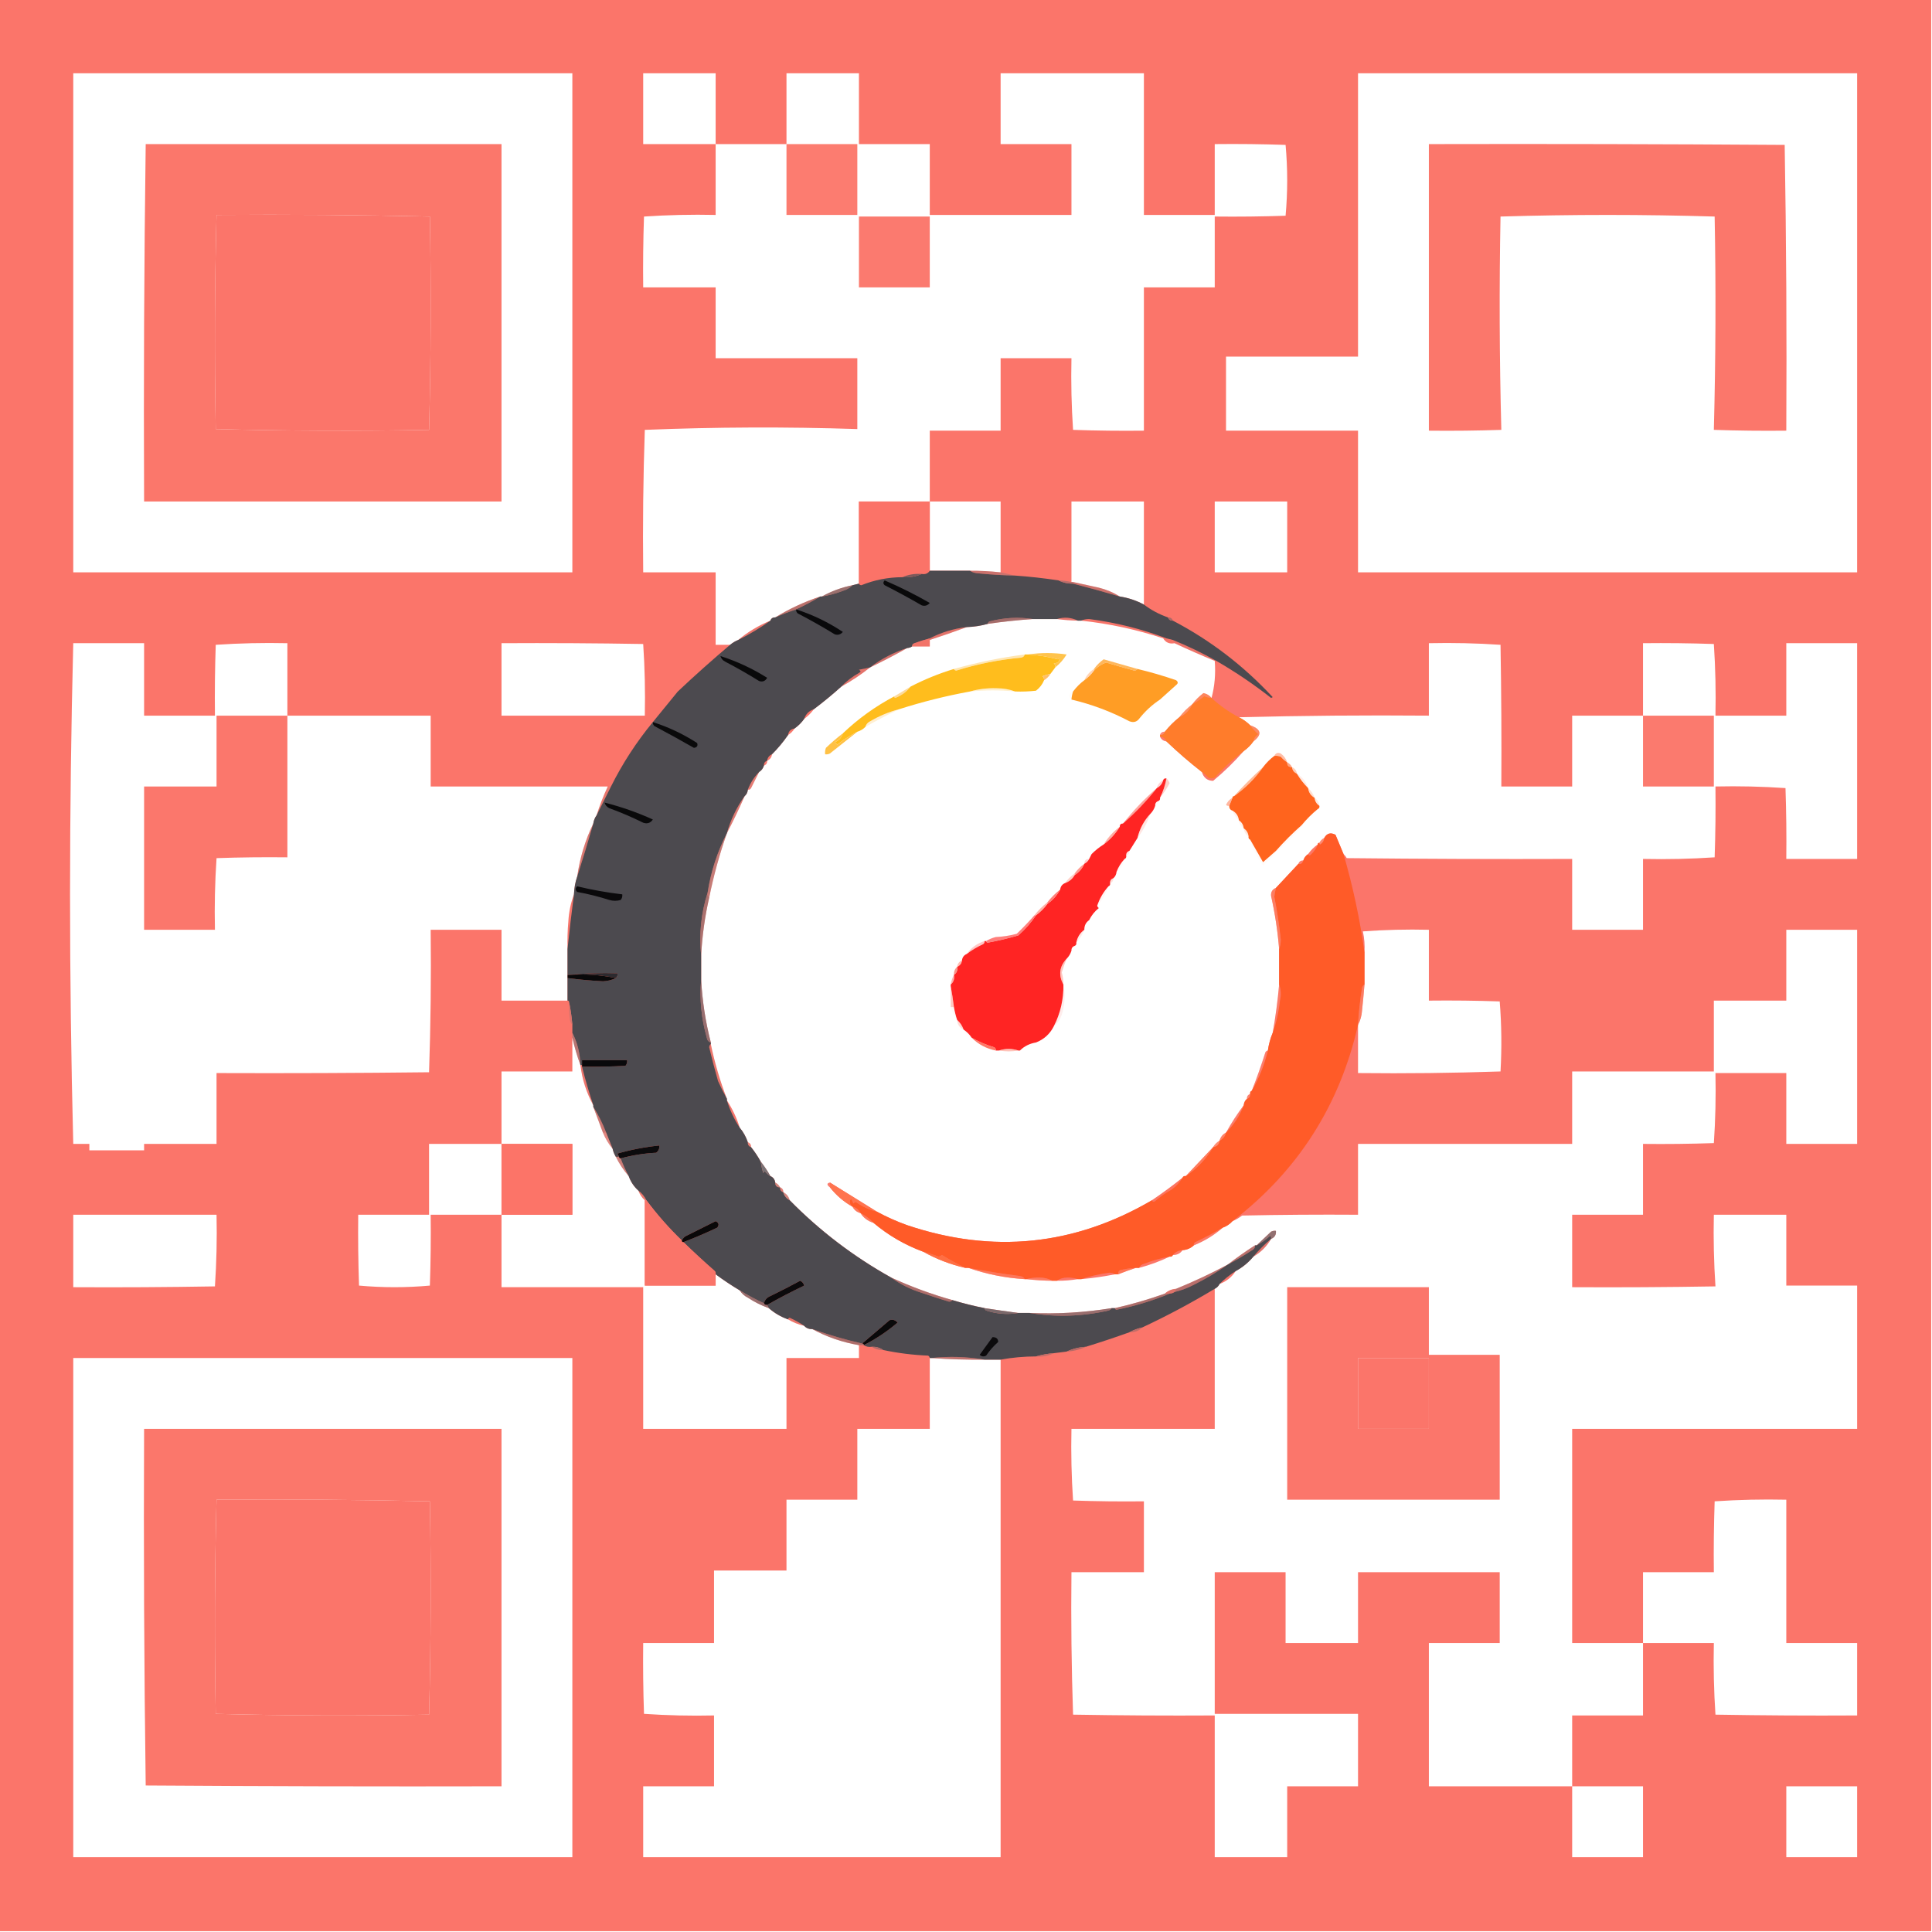 <?xml version="1.0" encoding="UTF-8"?>
<!DOCTYPE svg PUBLIC "-//W3C//DTD SVG 1.1//EN" "http://www.w3.org/Graphics/SVG/1.1/DTD/svg11.dtd">
<svg xmlns="http://www.w3.org/2000/svg" version="1.1" width="1200px" height="1200px" style="shape-rendering:geometricPrecision; text-rendering:geometricPrecision; image-rendering:optimizeQuality; fill-rule:evenodd; clip-rule:evenodd" xmlns:xlink="http://www.w3.org/1999/xlink">
<g><path style="opacity:0.986" fill="#fb7469" d="M -0.5,-0.5 C 399.5,-0.5 799.5,-0.5 1199.5,-0.5C 1199.5,399.5 1199.5,799.5 1199.5,1199.5C 799.5,1199.5 399.5,1199.5 -0.5,1199.5C -0.5,799.5 -0.5,399.5 -0.5,-0.5 Z M 45.5,45.5 C 148.833,45.5 252.167,45.5 355.5,45.5C 355.5,148.833 355.5,252.167 355.5,355.5C 252.167,355.5 148.833,355.5 45.5,355.5C 45.5,252.167 45.5,148.833 45.5,45.5 Z M 444.5,89.5 C 429.5,89.5 414.5,89.5 399.5,89.5C 399.5,74.833 399.5,60.167 399.5,45.5C 414.5,45.5 429.5,45.5 444.5,45.5C 444.5,60.167 444.5,74.833 444.5,89.5 Z M 621.5,222.5 C 621.5,237.5 621.5,252.5 621.5,267.5C 606.833,267.5 592.167,267.5 577.5,267.5C 577.5,282.167 577.5,296.833 577.5,311.5C 562.833,311.5 548.167,311.5 533.5,311.5C 533.5,328.5 533.5,345.5 533.5,362.5C 532.167,362.833 530.833,363.167 529.5,363.5C 522.684,364.879 516.351,367.212 510.5,370.5C 510.167,370.5 509.833,370.5 509.5,370.5C 499.587,373.793 490.253,378.126 481.5,383.5C 479.973,383.427 478.973,384.094 478.5,385.5C 471.162,388.497 464.495,392.497 458.5,397.5C 456.668,398.248 455.001,399.248 453.5,400.5C 450.5,400.5 447.5,400.5 444.5,400.5C 444.5,385.5 444.5,370.5 444.5,355.5C 429.5,355.5 414.5,355.5 399.5,355.5C 399.171,325.926 399.505,296.426 400.5,267C 444.493,265.219 488.493,265.053 532.5,266.5C 532.5,251.833 532.5,237.167 532.5,222.5C 503.167,222.5 473.833,222.5 444.5,222.5C 444.5,207.833 444.5,193.167 444.5,178.5C 429.5,178.5 414.5,178.5 399.5,178.5C 399.333,163.83 399.5,149.163 400,134.5C 414.755,133.509 429.588,133.176 444.5,133.5C 444.5,118.833 444.5,104.167 444.5,89.5C 459.167,89.5 473.833,89.5 488.5,89.5C 488.5,74.833 488.5,60.167 488.5,45.5C 503.5,45.5 518.5,45.5 533.5,45.5C 533.5,60.167 533.5,74.833 533.5,89.5C 548.167,89.5 562.833,89.5 577.5,89.5C 577.5,104.167 577.5,118.833 577.5,133.5C 606.833,133.5 636.167,133.5 665.5,133.5C 665.5,118.833 665.5,104.167 665.5,89.5C 650.833,89.5 636.167,89.5 621.5,89.5C 621.5,74.833 621.5,60.167 621.5,45.5C 651.167,45.5 680.833,45.5 710.5,45.5C 710.5,74.833 710.5,104.167 710.5,133.5C 725.167,133.5 739.833,133.5 754.5,133.5C 754.5,118.833 754.5,104.167 754.5,89.5C 769.17,89.333 783.837,89.5 798.5,90C 799.159,97.257 799.492,104.59 799.5,112C 799.492,119.41 799.159,126.743 798.5,134C 783.837,134.5 769.17,134.667 754.5,134.5C 754.5,149.167 754.5,163.833 754.5,178.5C 739.833,178.5 725.167,178.5 710.5,178.5C 710.5,208.167 710.5,237.833 710.5,267.5C 695.83,267.667 681.163,267.5 666.5,267C 665.509,252.245 665.176,237.412 665.5,222.5C 650.833,222.5 636.167,222.5 621.5,222.5 Z M 843.5,45.5 C 946.833,45.5 1050.17,45.5 1153.5,45.5C 1153.5,148.833 1153.5,252.167 1153.5,355.5C 1050.17,355.5 946.833,355.5 843.5,355.5C 843.5,326.167 843.5,296.833 843.5,267.5C 816.167,267.5 788.833,267.5 761.5,267.5C 761.5,252.167 761.5,236.833 761.5,221.5C 788.833,221.5 816.167,221.5 843.5,221.5C 843.5,162.833 843.5,104.167 843.5,45.5 Z M 134.5,133.5 C 178.739,133.17 222.906,133.503 267,134.5C 267.83,178.738 267.663,222.904 266.5,267C 222.262,267.83 178.096,267.663 134,266.5C 133.173,222.096 133.339,177.762 134.5,133.5 Z M 577.5,311.5 C 592.167,311.5 606.833,311.5 621.5,311.5C 621.5,326.167 621.5,340.833 621.5,355.5C 615.19,354.81 608.857,354.476 602.5,354.5C 594.167,354.5 585.833,354.5 577.5,354.5C 577.5,340.167 577.5,325.833 577.5,311.5 Z M 710.5,375.5 C 705.792,372.98 700.792,371.314 695.5,370.5C 691.588,368.018 687.255,366.185 682.5,365C 677.153,363.829 671.819,362.663 666.5,361.5C 666.167,361.5 665.833,361.5 665.5,361.5C 665.5,344.833 665.5,328.167 665.5,311.5C 680.5,311.5 695.5,311.5 710.5,311.5C 710.5,332.833 710.5,354.167 710.5,375.5 Z M 754.5,311.5 C 769.5,311.5 784.5,311.5 799.5,311.5C 799.5,326.167 799.5,340.833 799.5,355.5C 784.5,355.5 769.5,355.5 754.5,355.5C 754.5,340.833 754.5,326.167 754.5,311.5 Z M 641.5,384.5 C 646.5,384.5 651.5,384.5 656.5,384.5C 660.81,385.08 665.143,385.414 669.5,385.5C 670.167,385.5 670.833,385.5 671.5,385.5C 688.906,387.345 705.906,391.012 722.5,396.5C 724.036,399.092 726.369,400.092 729.5,399.5C 737.745,403.36 746.079,407.026 754.5,410.5C 755.132,418.573 754.465,426.24 752.5,433.5C 751.264,431.957 749.598,430.957 747.5,430.5C 744.812,432.521 742.479,434.854 740.5,437.5C 737.5,439.833 734.833,442.5 732.5,445.5C 729.167,448.167 726.167,451.167 723.5,454.5C 721.973,454.427 720.973,455.094 720.5,456.5C 720.5,456.833 720.5,457.167 720.5,457.5C 721.262,459.262 722.596,460.262 724.5,460.5C 731.533,467.201 738.866,473.534 746.5,479.5C 747.588,483.104 749.921,484.937 753.5,485C 760.337,479.329 766.671,473.162 772.5,466.5C 774.833,464.833 776.833,462.833 778.5,460.5C 784.061,456.221 783.394,452.888 776.5,450.5C 774.45,448.453 772.117,446.786 769.5,445.5C 808.663,444.501 847.996,444.168 887.5,444.5C 887.5,429.5 887.5,414.5 887.5,399.5C 902.412,399.176 917.245,399.509 932,400.5C 932.5,429.831 932.667,459.165 932.5,488.5C 947.167,488.5 961.833,488.5 976.5,488.5C 976.5,473.833 976.5,459.167 976.5,444.5C 991.167,444.5 1005.83,444.5 1020.5,444.5C 1020.5,429.5 1020.5,414.5 1020.5,399.5C 1035.17,399.333 1049.84,399.5 1064.5,400C 1065.49,414.755 1065.82,429.588 1065.5,444.5C 1080.17,444.5 1094.83,444.5 1109.5,444.5C 1109.5,429.5 1109.5,414.5 1109.5,399.5C 1124.17,399.5 1138.83,399.5 1153.5,399.5C 1153.5,444.167 1153.5,488.833 1153.5,533.5C 1138.83,533.5 1124.17,533.5 1109.5,533.5C 1109.67,518.83 1109.5,504.163 1109,489.5C 1094.58,488.51 1080.08,488.176 1065.5,488.5C 1065.67,503.17 1065.5,517.837 1065,532.5C 1050.24,533.491 1035.41,533.824 1020.5,533.5C 1020.5,548.167 1020.5,562.833 1020.5,577.5C 1005.83,577.5 991.167,577.5 976.5,577.5C 976.5,562.833 976.5,548.167 976.5,533.5C 929.832,533.667 883.165,533.5 836.5,533C 835.934,532.005 835.267,531.172 834.5,530.5C 832.87,526.562 831.203,522.562 829.5,518.5C 826.457,516.905 824.124,517.572 822.5,520.5C 821.167,521.167 820.167,522.167 819.5,523.5C 818.833,523.5 818.5,523.833 818.5,524.5C 816.139,526.194 814.139,528.194 812.5,530.5C 811.026,531.436 810.026,532.77 809.5,534.5C 807.973,534.427 806.973,535.094 806.5,536.5C 801.861,541.474 797.195,546.474 792.5,551.5C 790.286,552.392 789.286,554.058 789.5,556.5C 791.927,567.396 793.594,578.396 794.5,589.5C 794.5,596.833 794.5,604.167 794.5,611.5C 793.601,621.559 792.268,631.559 790.5,641.5C 789.055,644.937 788.055,648.603 787.5,652.5C 786.883,652.611 786.383,652.944 786,653.5C 783.431,661.629 780.598,669.629 777.5,677.5C 776.662,677.842 776.328,678.508 776.5,679.5C 775.094,679.973 774.427,680.973 774.5,682.5C 773.326,683.514 772.66,684.847 772.5,686.5C 768.447,691.892 764.78,697.559 761.5,703.5C 759.413,704.585 758.08,706.251 757.5,708.5C 755.833,709.5 754.5,710.833 753.5,712.5C 747.784,718.547 742.117,724.547 736.5,730.5C 735.508,730.328 734.842,730.662 734.5,731.5C 728.345,736.411 722.011,741.077 715.5,745.5C 667.326,773.684 616.66,778.85 563.5,761C 556.899,758.638 550.566,755.805 544.5,752.5C 534.856,746.534 525.189,740.534 515.5,734.5C 513.443,734.957 513.443,735.957 515.5,737.5C 519.413,742.445 524.08,746.445 529.5,749.5C 530.539,751.531 532.205,752.864 534.5,753.5C 536.373,756.449 539.039,758.449 542.5,759.5C 551.711,767.277 562.044,773.277 573.5,777.5C 581.604,782.038 590.271,785.371 599.5,787.5C 600.167,787.5 600.833,787.5 601.5,787.5C 612.706,791.428 624.373,793.761 636.5,794.5C 636.833,794.5 637.167,794.5 637.5,794.5C 642.813,795.098 648.146,795.431 653.5,795.5C 654.5,795.5 655.5,795.5 656.5,795.5C 660.869,795.533 665.202,795.2 669.5,794.5C 670.167,794.5 670.833,794.5 671.5,794.5C 678.565,793.886 685.565,792.886 692.5,791.5C 693.167,791.5 693.833,791.5 694.5,791.5C 698.19,790.002 701.857,788.669 705.5,787.5C 706.167,787.5 706.833,787.5 707.5,787.5C 714.139,785.734 720.473,783.401 726.5,780.5C 727.492,780.672 728.158,780.338 728.5,779.5C 731.089,779.539 733.089,778.539 734.5,776.5C 737.241,776.293 739.574,775.293 741.5,773.5C 748.171,770.836 754.171,767.169 759.5,762.5C 761.853,761.66 763.853,760.326 765.5,758.5C 767.609,757.609 769.609,756.442 771.5,755C 795.498,754.5 819.498,754.333 843.5,754.5C 843.5,739.833 843.5,725.167 843.5,710.5C 887.833,710.5 932.167,710.5 976.5,710.5C 976.5,695.5 976.5,680.5 976.5,665.5C 1005.83,665.5 1035.17,665.5 1064.5,665.5C 1064.5,650.833 1064.5,636.167 1064.5,621.5C 1079.5,621.5 1094.5,621.5 1109.5,621.5C 1109.5,606.833 1109.5,592.167 1109.5,577.5C 1124.17,577.5 1138.83,577.5 1153.5,577.5C 1153.5,621.833 1153.5,666.167 1153.5,710.5C 1138.83,710.5 1124.17,710.5 1109.5,710.5C 1109.5,695.833 1109.5,681.167 1109.5,666.5C 1094.83,666.5 1080.17,666.5 1065.5,666.5C 1065.82,681.079 1065.49,695.579 1064.5,710C 1049.84,710.5 1035.17,710.667 1020.5,710.5C 1020.5,725.167 1020.5,739.833 1020.5,754.5C 1005.83,754.5 991.167,754.5 976.5,754.5C 976.5,769.5 976.5,784.5 976.5,799.5C 1006.17,799.667 1035.84,799.5 1065.5,799C 1064.51,784.245 1064.18,769.412 1064.5,754.5C 1079.5,754.5 1094.5,754.5 1109.5,754.5C 1109.5,769.167 1109.5,783.833 1109.5,798.5C 1124.17,798.5 1138.83,798.5 1153.5,798.5C 1153.5,828.167 1153.5,857.833 1153.5,887.5C 1094.5,887.5 1035.5,887.5 976.5,887.5C 976.5,931.833 976.5,976.167 976.5,1020.5C 991.167,1020.5 1005.83,1020.5 1020.5,1020.5C 1020.5,1035.5 1020.5,1050.5 1020.5,1065.5C 1005.83,1065.5 991.167,1065.5 976.5,1065.5C 976.5,1080.17 976.5,1094.83 976.5,1109.5C 946.833,1109.5 917.167,1109.5 887.5,1109.5C 887.5,1079.83 887.5,1050.17 887.5,1020.5C 902.167,1020.5 916.833,1020.5 931.5,1020.5C 931.5,1005.83 931.5,991.167 931.5,976.5C 902.167,976.5 872.833,976.5 843.5,976.5C 843.5,991.167 843.5,1005.83 843.5,1020.5C 828.5,1020.5 813.5,1020.5 798.5,1020.5C 798.5,1005.83 798.5,991.167 798.5,976.5C 783.833,976.5 769.167,976.5 754.5,976.5C 754.5,1005.83 754.5,1035.17 754.5,1064.5C 784.167,1064.5 813.833,1064.5 843.5,1064.5C 843.5,1079.5 843.5,1094.5 843.5,1109.5C 828.833,1109.5 814.167,1109.5 799.5,1109.5C 799.5,1124.17 799.5,1138.83 799.5,1153.5C 784.5,1153.5 769.5,1153.5 754.5,1153.5C 754.5,1124.17 754.5,1094.83 754.5,1065.5C 725.165,1065.67 695.831,1065.5 666.5,1065C 665.505,1035.57 665.171,1006.07 665.5,976.5C 680.5,976.5 695.5,976.5 710.5,976.5C 710.5,961.833 710.5,947.167 710.5,932.5C 695.83,932.667 681.163,932.5 666.5,932C 665.509,917.245 665.176,902.412 665.5,887.5C 695.167,887.5 724.833,887.5 754.5,887.5C 754.5,858.5 754.5,829.5 754.5,800.5C 755.833,799.833 756.833,798.833 757.5,797.5C 761.749,795.912 765.082,793.245 767.5,789.5C 771.727,787.215 775.393,784.215 778.5,780.5C 783.167,777.833 786.833,774.167 789.5,769.5C 791.727,768.599 792.727,766.933 792.5,764.5C 791.448,764.351 790.448,764.517 789.5,765C 786.426,767.849 783.426,770.683 780.5,773.5C 780.167,773.5 779.833,773.5 779.5,773.5C 773.62,777.267 767.954,781.267 762.5,785.5C 752.074,791.047 741.408,796.047 730.5,800.5C 727.759,800.707 725.426,801.707 723.5,803.5C 713.25,807.143 702.916,810.143 692.5,812.5C 691.833,812.5 691.167,812.5 690.5,812.5C 673.573,815.26 656.573,816.26 639.5,815.5C 637.167,815.5 634.833,815.5 632.5,815.5C 625.5,814.574 618.5,813.574 611.5,812.5C 604.733,811.142 598.066,809.475 591.5,807.5C 578.419,803.808 565.753,799.141 553.5,793.5C 530.154,780.475 509.154,764.475 490.5,745.5C 489.92,743.251 488.587,741.585 486.5,740.5C 486.573,738.973 485.906,737.973 484.5,737.5C 483.833,736.167 482.833,735.167 481.5,734.5C 481.262,732.596 480.262,731.262 478.5,730.5C 476.745,727.32 474.745,724.32 472.5,721.5C 470.735,718.291 468.735,715.291 466.5,712.5C 466.573,710.973 465.906,709.973 464.5,709.5C 463.389,706.144 461.723,703.144 459.5,700.5C 457.605,694.382 454.939,688.715 451.5,683.5C 451.5,683.167 451.5,682.833 451.5,682.5C 447.247,671.496 443.913,660.162 441.5,648.5C 441.5,648.167 441.5,647.833 441.5,647.5C 438.214,634.73 436.214,621.73 435.5,608.5C 435.5,603.5 435.5,598.5 435.5,593.5C 436.139,581.318 437.805,569.318 440.5,557.5C 443.234,543.896 446.901,530.563 451.5,517.5C 455.387,510.055 459.054,502.388 462.5,494.5C 463.674,493.486 464.34,492.153 464.5,490.5C 465.376,490.631 466.043,490.298 466.5,489.5C 468.225,486.133 469.892,482.8 471.5,479.5C 472.974,478.564 473.974,477.23 474.5,475.5C 475.906,475.027 476.573,474.027 476.5,472.5C 478.262,471.738 479.262,470.404 479.5,468.5C 483.18,464.817 486.514,460.817 489.5,456.5C 491.167,455.5 492.5,454.167 493.5,452.5C 495.833,450.833 497.833,448.833 499.5,446.5C 501.833,444.833 503.833,442.833 505.5,440.5C 511.39,436.062 517.057,431.395 522.5,426.5C 528.852,422.993 534.852,418.993 540.5,414.5C 548.363,410.736 556.03,406.736 563.5,402.5C 564.609,402.443 565.609,402.11 566.5,401.5C 570.167,401.5 573.833,401.5 577.5,401.5C 577.5,400.167 577.5,398.833 577.5,397.5C 585.312,394.972 592.979,392.305 600.5,389.5C 604.924,389.348 609.257,388.681 613.5,387.5C 622.787,386.14 632.12,385.14 641.5,384.5 Z M 178.5,444.5 C 208.167,444.5 237.833,444.5 267.5,444.5C 267.5,459.167 267.5,473.833 267.5,488.5C 304.167,488.5 340.833,488.5 377.5,488.5C 374.771,494.354 372.438,500.354 370.5,506.5C 369.463,507.93 368.796,509.597 368.5,511.5C 363.486,521.866 360.152,532.866 358.5,544.5C 357.313,547.946 356.646,551.613 356.5,555.5C 354.491,560.856 353.324,566.523 353,572.5C 352.501,578.157 352.334,583.824 352.5,589.5C 352.5,594.833 352.5,600.167 352.5,605.5C 352.5,606.167 352.5,606.833 352.5,607.5C 352.5,612.167 352.5,616.833 352.5,621.5C 338.833,621.5 325.167,621.5 311.5,621.5C 311.5,606.833 311.5,592.167 311.5,577.5C 296.833,577.5 282.167,577.5 267.5,577.5C 267.829,607.074 267.495,636.574 266.5,666C 222.501,666.5 178.501,666.667 134.5,666.5C 134.5,681.167 134.5,695.833 134.5,710.5C 119.5,710.5 104.5,710.5 89.5,710.5C 89.5,711.833 89.5,713.167 89.5,714.5C 78.167,714.5 66.833,714.5 55.5,714.5C 55.5,713.167 55.5,711.833 55.5,710.5C 52.167,710.5 48.833,710.5 45.5,710.5C 44.18,658.938 43.513,607.272 43.5,555.5C 43.518,503.417 44.184,451.417 45.5,399.5C 60.167,399.5 74.833,399.5 89.5,399.5C 89.5,414.5 89.5,429.5 89.5,444.5C 104.167,444.5 118.833,444.5 133.5,444.5C 133.333,429.83 133.5,415.163 134,400.5C 148.755,399.509 163.588,399.176 178.5,399.5C 178.5,414.5 178.5,429.5 178.5,444.5 Z M 311.5,399.5 C 340.835,399.333 370.169,399.5 399.5,400C 400.491,414.755 400.824,429.588 400.5,444.5C 370.833,444.5 341.167,444.5 311.5,444.5C 311.5,429.5 311.5,414.5 311.5,399.5 Z M 843.5,636.5 C 844.963,633.797 845.796,630.797 846,627.5C 846.567,622.166 847.067,616.833 847.5,611.5C 847.5,604.833 847.5,598.167 847.5,591.5C 847.772,587.098 847.439,582.765 846.5,578.5C 860.15,577.501 873.817,577.167 887.5,577.5C 887.5,592.167 887.5,606.833 887.5,621.5C 902.17,621.333 916.837,621.5 931.5,622C 932.656,636.425 932.823,650.925 932,665.5C 902.574,666.495 873.074,666.829 843.5,666.5C 843.5,656.5 843.5,646.5 843.5,636.5 Z M 355.5,644.5 C 356.788,650.27 358.455,655.937 360.5,661.5C 361.589,670.429 364.255,678.763 368.5,686.5C 368.5,686.833 368.5,687.167 368.5,687.5C 370.5,692.833 372.5,698.167 374.5,703.5C 376.012,707.201 378.012,710.534 380.5,713.5C 380.893,715.284 381.559,716.95 382.5,718.5C 384.684,722.881 387.35,726.881 390.5,730.5C 391.759,734.025 393.759,737.025 396.5,739.5C 397.34,741.853 398.674,743.853 400.5,745.5C 400.5,763.167 400.5,780.833 400.5,798.5C 415.167,798.5 429.833,798.5 444.5,798.5C 444.5,796.167 444.5,793.833 444.5,791.5C 449.357,795.092 454.357,798.425 459.5,801.5C 460.716,803.451 462.382,804.951 464.5,806C 468.577,808.705 472.91,810.872 477.5,812.5C 481.008,815.57 485.008,817.903 489.5,819.5C 492.551,821.352 495.884,822.686 499.5,823.5C 500.78,824.931 502.447,825.598 504.5,825.5C 513.449,830.374 523.116,833.707 533.5,835.5C 533.5,838.167 533.5,840.833 533.5,843.5C 518.5,843.5 503.5,843.5 488.5,843.5C 488.5,858.167 488.5,872.833 488.5,887.5C 458.833,887.5 429.167,887.5 399.5,887.5C 399.5,858.167 399.5,828.833 399.5,799.5C 370.167,799.5 340.833,799.5 311.5,799.5C 311.5,784.5 311.5,769.5 311.5,754.5C 326.167,754.5 340.833,754.5 355.5,754.5C 355.5,739.833 355.5,725.167 355.5,710.5C 340.833,710.5 326.167,710.5 311.5,710.5C 311.5,695.5 311.5,680.5 311.5,665.5C 326.167,665.5 340.833,665.5 355.5,665.5C 355.5,658.5 355.5,651.5 355.5,644.5 Z M 311.5,710.5 C 311.5,725.167 311.5,739.833 311.5,754.5C 296.833,754.5 282.167,754.5 267.5,754.5C 267.667,769.17 267.5,783.837 267,798.5C 259.743,799.159 252.41,799.492 245,799.5C 237.59,799.492 230.257,799.159 223,798.5C 222.5,783.837 222.333,769.17 222.5,754.5C 237.167,754.5 251.833,754.5 266.5,754.5C 266.5,739.833 266.5,725.167 266.5,710.5C 281.5,710.5 296.5,710.5 311.5,710.5 Z M 45.5,754.5 C 75.167,754.5 104.833,754.5 134.5,754.5C 134.824,769.412 134.491,784.245 133.5,799C 104.169,799.5 74.835,799.667 45.5,799.5C 45.5,784.5 45.5,769.5 45.5,754.5 Z M 45.5,843.5 C 148.833,843.5 252.167,843.5 355.5,843.5C 355.5,946.833 355.5,1050.17 355.5,1153.5C 252.167,1153.5 148.833,1153.5 45.5,1153.5C 45.5,1050.17 45.5,946.833 45.5,843.5 Z M 577.5,843.5 C 577.833,843.5 578.167,843.5 578.5,843.5C 589.482,844.286 600.482,844.619 611.5,844.5C 614.833,844.5 618.167,844.5 621.5,844.5C 621.5,947.5 621.5,1050.5 621.5,1153.5C 547.5,1153.5 473.5,1153.5 399.5,1153.5C 399.5,1138.83 399.5,1124.17 399.5,1109.5C 414.167,1109.5 428.833,1109.5 443.5,1109.5C 443.5,1094.83 443.5,1080.17 443.5,1065.5C 428.921,1065.82 414.421,1065.49 400,1064.5C 399.5,1049.84 399.333,1035.17 399.5,1020.5C 414.167,1020.5 428.833,1020.5 443.5,1020.5C 443.5,1005.5 443.5,990.5 443.5,975.5C 458.5,975.5 473.5,975.5 488.5,975.5C 488.5,960.833 488.5,946.167 488.5,931.5C 503.167,931.5 517.833,931.5 532.5,931.5C 532.5,916.833 532.5,902.167 532.5,887.5C 547.5,887.5 562.5,887.5 577.5,887.5C 577.5,872.833 577.5,858.167 577.5,843.5 Z M 843.5,843.5 C 858.167,843.5 872.833,843.5 887.5,843.5C 887.5,858.167 887.5,872.833 887.5,887.5C 872.833,887.5 858.167,887.5 843.5,887.5C 843.5,872.833 843.5,858.167 843.5,843.5 Z M 134.5,931.5 C 178.739,931.17 222.906,931.503 267,932.5C 267.83,976.738 267.663,1020.9 266.5,1065C 222.262,1065.83 178.096,1065.66 134,1064.5C 133.173,1020.1 133.339,975.762 134.5,931.5 Z M 1020.5,1020.5 C 1020.5,1005.83 1020.5,991.167 1020.5,976.5C 1035.17,976.5 1049.83,976.5 1064.5,976.5C 1064.33,961.83 1064.5,947.163 1065,932.5C 1079.76,931.509 1094.59,931.176 1109.5,931.5C 1109.5,961.167 1109.5,990.833 1109.5,1020.5C 1124.17,1020.5 1138.83,1020.5 1153.5,1020.5C 1153.5,1035.5 1153.5,1050.5 1153.5,1065.5C 1124.16,1065.67 1094.83,1065.5 1065.5,1065C 1064.51,1050.24 1064.18,1035.41 1064.5,1020.5C 1049.83,1020.5 1035.17,1020.5 1020.5,1020.5 Z M 976.5,1109.5 C 991.167,1109.5 1005.83,1109.5 1020.5,1109.5C 1020.5,1124.17 1020.5,1138.83 1020.5,1153.5C 1005.83,1153.5 991.167,1153.5 976.5,1153.5C 976.5,1138.83 976.5,1124.17 976.5,1109.5 Z M 1109.5,1109.5 C 1124.17,1109.5 1138.83,1109.5 1153.5,1109.5C 1153.5,1124.17 1153.5,1138.83 1153.5,1153.5C 1138.83,1153.5 1124.17,1153.5 1109.5,1153.5C 1109.5,1138.83 1109.5,1124.17 1109.5,1109.5 Z"/></g>
<g><path style="opacity:0.974" fill="#fb7468" d="M 90.5,89.5 C 164.167,89.5 237.833,89.5 311.5,89.5C 311.5,163.5 311.5,237.5 311.5,311.5C 237.5,311.5 163.5,311.5 89.5,311.5C 89.17,237.429 89.503,163.429 90.5,89.5 Z M 134.5,133.5 C 133.339,177.762 133.173,222.096 134,266.5C 178.096,267.663 222.262,267.83 266.5,267C 267.663,222.904 267.83,178.738 267,134.5C 222.906,133.503 178.739,133.17 134.5,133.5 Z"/></g>
<g><path style="opacity:0.945" fill="#fb7468" d="M 488.5,89.5 C 503.167,89.5 517.833,89.5 532.5,89.5C 532.5,104.167 532.5,118.833 532.5,133.5C 517.833,133.5 503.167,133.5 488.5,133.5C 488.5,118.833 488.5,104.167 488.5,89.5 Z"/></g>
<g><path style="opacity:0.973" fill="#fb7468" d="M 887.5,89.5 C 961.167,89.333 1034.83,89.5 1108.5,90C 1109.5,149.095 1109.83,208.262 1109.5,267.5C 1094.5,267.667 1079.5,267.5 1064.5,267C 1065.66,222.904 1065.83,178.738 1065,134.5C 1042.9,133.836 1020.74,133.503 998.5,133.5C 976.262,133.503 954.095,133.836 932,134.5C 931.17,178.738 931.337,222.904 932.5,267C 917.504,267.5 902.504,267.667 887.5,267.5C 887.5,208.167 887.5,148.833 887.5,89.5 Z"/></g>
<g><path style="opacity:0.951" fill="#fb7468" d="M 577.5,178.5 C 562.833,178.5 548.167,178.5 533.5,178.5C 533.5,163.833 533.5,149.167 533.5,134.5C 548.167,134.5 562.833,134.5 577.5,134.5C 577.5,149.167 577.5,163.833 577.5,178.5 Z"/></g>
<g><path style="opacity:0.958" fill="#fb7468" d="M 577.5,178.5 C 592.167,178.5 606.833,178.5 621.5,178.5C 621.5,193.167 621.5,207.833 621.5,222.5C 621.5,207.833 621.5,193.167 621.5,178.5C 606.833,178.5 592.167,178.5 577.5,178.5 Z"/></g>
<g><path style="opacity:0.965" fill="#fb7369" d="M 577.5,311.5 C 577.5,325.833 577.5,340.167 577.5,354.5C 576.365,356.213 574.698,356.88 572.5,356.5C 568.21,356.198 564.21,356.864 560.5,358.5C 551.611,358.538 543.111,360.204 535,363.5C 534.235,363.43 533.735,363.097 533.5,362.5C 533.5,345.5 533.5,328.5 533.5,311.5C 548.167,311.5 562.833,311.5 577.5,311.5 Z"/></g>
<g><path style="opacity:1" fill="#4c4a4f" d="M 577.5,354.5 C 585.833,354.5 594.167,354.5 602.5,354.5C 603.609,355.29 604.942,355.79 606.5,356C 614.483,356.832 622.483,357.332 630.5,357.5C 639.544,358.135 648.544,359.135 657.5,360.5C 660.219,361.913 663.219,362.58 666.5,362.5C 676.119,364.99 685.786,367.657 695.5,370.5C 700.792,371.314 705.792,372.98 710.5,375.5C 715.016,378.927 720.016,381.593 725.5,383.5C 725.973,384.906 726.973,385.573 728.5,385.5C 751.759,397.665 772.425,413.499 790.5,433C 790.167,433.167 789.833,433.333 789.5,433.5C 778.696,425.025 767.362,417.358 755.5,410.5C 746.802,405.597 737.802,401.264 728.5,397.5C 727.167,397.167 725.833,396.833 724.5,396.5C 709.073,390.643 693.073,386.643 676.5,384.5C 674.631,384.507 672.964,384.84 671.5,385.5C 670.833,385.5 670.167,385.5 669.5,385.5C 665.263,383.473 660.93,383.139 656.5,384.5C 651.5,384.5 646.5,384.5 641.5,384.5C 632.559,383.12 623.559,383.62 614.5,386C 613.944,386.383 613.611,386.883 613.5,387.5C 609.257,388.681 604.924,389.348 600.5,389.5C 592.322,390.457 584.655,392.79 577.5,396.5C 574.314,397.338 571.147,398.338 568,399.5C 566.97,399.836 566.47,400.503 566.5,401.5C 565.609,402.11 564.609,402.443 563.5,402.5C 555.08,405.208 547.414,409.208 540.5,414.5C 538.199,415.06 535.866,415.56 533.5,416C 534.833,416.667 534.833,417.333 533.5,418C 529.362,420.315 525.695,423.148 522.5,426.5C 517.057,431.395 511.39,436.062 505.5,440.5C 502.5,441.5 500.5,443.5 499.5,446.5C 497.833,448.833 495.833,450.833 493.5,452.5C 491.167,452.833 489.833,454.167 489.5,456.5C 486.514,460.817 483.18,464.817 479.5,468.5C 477.738,469.262 476.738,470.596 476.5,472.5C 475.094,472.973 474.427,473.973 474.5,475.5C 473.974,477.23 472.974,478.564 471.5,479.5C 468.421,482.65 466.087,486.317 464.5,490.5C 464.34,492.153 463.674,493.486 462.5,494.5C 457.517,501.469 453.85,509.136 451.5,517.5C 445.526,529.091 441.526,541.424 439.5,554.5C 435.445,567.264 434.112,580.264 435.5,593.5C 435.5,598.5 435.5,603.5 435.5,608.5C 434.425,620.535 435.592,632.535 439,644.5C 439.236,646.119 440.069,647.119 441.5,647.5C 441.5,647.833 441.5,648.167 441.5,648.5C 440.876,648.917 440.543,649.584 440.5,650.5C 442.177,657.543 444.011,664.543 446,671.5C 447.744,675.354 449.578,679.021 451.5,682.5C 451.5,682.833 451.5,683.167 451.5,683.5C 453.4,689.629 456.067,695.296 459.5,700.5C 461.723,703.144 463.389,706.144 464.5,709.5C 464.427,711.027 465.094,712.027 466.5,712.5C 468.735,715.291 470.735,718.291 472.5,721.5C 472.838,723.854 473.338,726.187 474,728.5C 474.333,728.167 474.667,727.833 475,727.5C 476.039,728.71 477.206,729.71 478.5,730.5C 480.262,731.262 481.262,732.596 481.5,734.5C 481.5,736.5 482.5,737.5 484.5,737.5C 484.427,739.027 485.094,740.027 486.5,740.5C 487.08,742.749 488.413,744.415 490.5,745.5C 509.154,764.475 530.154,780.475 553.5,793.5C 559.214,797.691 565.548,800.857 572.5,803C 578.136,804.934 583.802,806.767 589.5,808.5C 590.416,808.457 591.083,808.124 591.5,807.5C 598.066,809.475 604.733,811.142 611.5,812.5C 611.611,813.117 611.944,813.617 612.5,814C 619.221,816.177 625.888,816.677 632.5,815.5C 634.833,815.5 637.167,815.5 639.5,815.5C 655.619,818.216 671.952,817.716 688.5,814C 689.416,813.722 690.082,813.222 690.5,812.5C 691.167,812.5 691.833,812.5 692.5,812.5C 692.56,813.043 692.893,813.376 693.5,813.5C 704.93,811.231 715.93,807.898 726.5,803.5C 727.609,803.443 728.609,803.11 729.5,802.5C 733.67,801.498 737.67,799.998 741.5,798C 748.967,794.281 755.967,790.114 762.5,785.5C 767.902,782.63 773.235,779.464 778.5,776C 779.252,775.329 779.586,774.496 779.5,773.5C 779.833,773.5 780.167,773.5 780.5,773.5C 783.538,771.888 786.371,769.888 789,767.5C 789.464,768.094 789.631,768.761 789.5,769.5C 785.5,772.833 781.833,776.5 778.5,780.5C 775.393,784.215 771.727,787.215 767.5,789.5C 763.854,791.817 760.52,794.484 757.5,797.5C 756.833,798.833 755.833,799.833 754.5,800.5C 739.937,809.282 724.937,817.282 709.5,824.5C 706.603,825.129 703.936,826.129 701.5,827.5C 692.643,830.675 683.643,833.675 674.5,836.5C 670.2,836.755 666.2,837.755 662.5,839.5C 659.833,839.833 657.167,840.167 654.5,840.5C 650.64,840.808 646.974,841.475 643.5,842.5C 635.963,842.518 628.629,843.185 621.5,844.5C 618.167,844.5 614.833,844.5 611.5,844.5C 600.528,842.659 589.528,842.326 578.5,843.5C 578.167,843.5 577.833,843.5 577.5,843.5C 577.389,842.883 577.056,842.383 576.5,842C 567.047,841.625 557.713,840.459 548.5,838.5C 546.485,837.076 544.152,836.41 541.5,836.5C 539.585,836.784 537.919,836.451 536.5,835.5C 543.98,831.711 550.98,827.044 557.5,821.5C 556.131,819.876 554.464,819.376 552.5,820C 546.762,824.851 541.095,829.685 535.5,834.5C 524.979,832.104 514.646,829.104 504.5,825.5C 502.447,825.598 500.78,824.931 499.5,823.5C 496.724,821.608 493.724,819.941 490.5,818.5C 489.893,818.624 489.56,818.957 489.5,819.5C 485.008,817.903 481.008,815.57 477.5,812.5C 477.167,811.833 476.833,811.167 476.5,810.5C 484.014,806.243 491.68,802.243 499.5,798.5C 499.135,797.098 498.301,796.098 497,795.5C 490.927,798.787 484.761,801.953 478.5,805C 476.365,805.876 475.031,807.376 474.5,809.5C 469.341,807.088 464.341,804.421 459.5,801.5C 454.357,798.425 449.357,795.092 444.5,791.5C 444.631,790.761 444.464,790.094 444,789.5C 437.304,783.634 430.804,777.634 424.5,771.5C 431.595,768.788 438.595,765.788 445.5,762.5C 446.823,760.796 446.49,759.463 444.5,758.5C 438.167,761.667 431.833,764.833 425.5,768C 424.619,768.708 423.953,769.542 423.5,770.5C 415.461,762.729 408.127,754.396 401.5,745.5C 400.299,743.091 398.633,741.091 396.5,739.5C 393.759,737.025 391.759,734.025 390.5,730.5C 388.576,726.983 386.909,723.316 385.5,719.5C 392.661,717.548 399.994,716.381 407.5,716C 409.037,714.89 409.703,713.39 409.5,711.5C 400.65,712.404 391.983,714.07 383.5,716.5C 383.863,717.183 384.196,717.85 384.5,718.5C 383.833,718.5 383.167,718.5 382.5,718.5C 381.559,716.95 380.893,715.284 380.5,713.5C 379.167,710.167 377.833,706.833 376.5,703.5C 374.328,697.822 371.661,692.489 368.5,687.5C 368.5,687.167 368.5,686.833 368.5,686.5C 365.858,678.603 363.525,670.603 361.5,662.5C 370.506,662.666 379.506,662.5 388.5,662C 389.337,660.989 389.67,659.822 389.5,658.5C 380.167,658.5 370.833,658.5 361.5,658.5C 361.5,659.5 361.5,660.5 361.5,661.5C 361.167,661.5 360.833,661.5 360.5,661.5C 360.299,654.345 358.633,647.678 355.5,641.5C 355.5,639.833 355.5,638.167 355.5,636.5C 355.089,631.662 354.422,626.995 353.5,622.5C 353.5,621.833 353.167,621.5 352.5,621.5C 352.5,616.833 352.5,612.167 352.5,607.5C 359.752,608.448 367.086,609.114 374.5,609.5C 377.441,609.379 380.108,608.713 382.5,607.5C 383.404,606.791 383.737,605.791 383.5,604.5C 373.319,604.173 363.319,604.506 353.5,605.5C 353.167,605.5 352.833,605.5 352.5,605.5C 352.5,600.167 352.5,594.833 352.5,589.5C 353.663,578.292 354.997,566.958 356.5,555.5C 356.646,551.613 357.313,547.946 358.5,544.5C 361.981,533.582 365.315,522.582 368.5,511.5C 368.796,509.597 369.463,507.93 370.5,506.5C 373.486,500.574 376.486,494.574 379.5,488.5C 386.676,474.135 395.342,460.802 405.5,448.5C 410.648,442.237 415.814,435.904 421,429.5C 431.655,419.457 442.489,409.79 453.5,400.5C 455.001,399.248 456.668,398.248 458.5,397.5C 465.506,394 472.173,390 478.5,385.5C 478.973,384.094 479.973,383.427 481.5,383.5C 485.698,381.653 490.031,379.987 494.5,378.5C 499.659,376.088 504.659,373.421 509.5,370.5C 509.833,370.5 510.167,370.5 510.5,370.5C 514.946,369.777 519.279,368.61 523.5,367C 525.879,366.284 527.879,365.117 529.5,363.5C 530.833,363.167 532.167,362.833 533.5,362.5C 533.735,363.097 534.235,363.43 535,363.5C 543.111,360.204 551.611,358.538 560.5,358.5C 564.79,358.802 568.79,358.136 572.5,356.5C 574.698,356.88 576.365,356.213 577.5,354.5 Z"/></g>
<g><path style="opacity:0.388" fill="#7d6e71" d="M 602.5,354.5 C 608.857,354.476 615.19,354.81 621.5,355.5C 624.5,356.167 627.5,356.833 630.5,357.5C 622.483,357.332 614.483,356.832 606.5,356C 604.942,355.79 603.609,355.29 602.5,354.5 Z"/></g>
<g><path style="opacity:1" fill="#7a595b" d="M 572.5,356.5 C 568.79,358.136 564.79,358.802 560.5,358.5C 564.21,356.864 568.21,356.198 572.5,356.5 Z"/></g>
<g><path style="opacity:1" fill="#09090a" d="M 549.5,360.5 C 559.048,364.607 568.381,369.274 577.5,374.5C 576.131,376.124 574.464,376.624 572.5,376C 564.96,371.632 557.293,367.466 549.5,363.5C 548.438,362.575 548.438,361.575 549.5,360.5 Z"/></g>
<g><path style="opacity:0.757" fill="#a56d6b" d="M 657.5,360.5 C 660.206,360.575 662.873,360.908 665.5,361.5C 665.833,361.5 666.167,361.5 666.5,361.5C 666.5,361.833 666.5,362.167 666.5,362.5C 663.219,362.58 660.219,361.913 657.5,360.5 Z"/></g>
<g><path style="opacity:0.318" fill="#6b6a6f" d="M 666.5,361.5 C 671.819,362.663 677.153,363.829 682.5,365C 687.255,366.185 691.588,368.018 695.5,370.5C 685.786,367.657 676.119,364.99 666.5,362.5C 666.5,362.167 666.5,361.833 666.5,361.5 Z"/></g>
<g><path style="opacity:0.678" fill="#6e6d71" d="M 529.5,363.5 C 527.879,365.117 525.879,366.284 523.5,367C 519.279,368.61 514.946,369.777 510.5,370.5C 516.351,367.212 522.684,364.879 529.5,363.5 Z"/></g>
<g><path style="opacity:0.471" fill="#6f6c70" d="M 509.5,370.5 C 504.659,373.421 499.659,376.088 494.5,378.5C 490.031,379.987 485.698,381.653 481.5,383.5C 490.253,378.126 499.587,373.793 509.5,370.5 Z"/></g>
<g><path style="opacity:1" fill="#09090b" d="M 494.5,378.5 C 504.79,381.811 514.456,386.478 523.5,392.5C 522.131,394.124 520.464,394.624 518.5,394C 510.996,389.413 503.329,385.08 495.5,381C 494.748,380.329 494.414,379.496 494.5,378.5 Z"/></g>
<g><path style="opacity:0.596" fill="#6a686c" d="M 641.5,384.5 C 632.12,385.14 622.787,386.14 613.5,387.5C 613.611,386.883 613.944,386.383 614.5,386C 623.559,383.62 632.559,383.12 641.5,384.5 Z"/></g>
<g><path style="opacity:0.118" fill="#757377" d="M 656.5,384.5 C 660.93,383.139 665.263,383.473 669.5,385.5C 665.143,385.414 660.81,385.08 656.5,384.5 Z"/></g>
<g><path style="opacity:1" fill="#ab6866" d="M 725.5,383.5 C 727.027,383.427 728.027,384.094 728.5,385.5C 726.973,385.573 725.973,384.906 725.5,383.5 Z"/></g>
<g><path style="opacity:0.1" fill="#727075" d="M 478.5,385.5 C 472.173,390 465.506,394 458.5,397.5C 464.495,392.497 471.162,388.497 478.5,385.5 Z"/></g>
<g><path style="opacity:0.02" fill="#716b6f" d="M 671.5,385.5 C 672.964,384.84 674.631,384.507 676.5,384.5C 693.073,386.643 709.073,390.643 724.5,396.5C 723.833,396.5 723.167,396.5 722.5,396.5C 705.906,391.012 688.906,387.345 671.5,385.5 Z"/></g>
<g><path style="opacity:0.176" fill="#6d6c70" d="M 600.5,389.5 C 592.979,392.305 585.312,394.972 577.5,397.5C 577.5,397.167 577.5,396.833 577.5,396.5C 584.655,392.79 592.322,390.457 600.5,389.5 Z"/></g>
<g><path style="opacity:0.532" fill="#eb7369" d="M 577.5,396.5 C 577.5,396.833 577.5,397.167 577.5,397.5C 577.5,398.833 577.5,400.167 577.5,401.5C 573.833,401.5 570.167,401.5 566.5,401.5C 566.47,400.503 566.97,399.836 568,399.5C 571.147,398.338 574.314,397.338 577.5,396.5 Z"/></g>
<g><path style="opacity:0.159" fill="#e6736a" d="M 722.5,396.5 C 723.167,396.5 723.833,396.5 724.5,396.5C 725.833,396.833 727.167,397.167 728.5,397.5C 728.833,398.167 729.167,398.833 729.5,399.5C 726.369,400.092 724.036,399.092 722.5,396.5 Z"/></g>
<g><path style="opacity:0.09" fill="#6d686c" d="M 728.5,397.5 C 737.802,401.264 746.802,405.597 755.5,410.5C 755.167,410.5 754.833,410.5 754.5,410.5C 746.079,407.026 737.745,403.36 729.5,399.5C 729.167,398.833 728.833,398.167 728.5,397.5 Z"/></g>
<g><path style="opacity:1" fill="#09090a" d="M 447.5,407.5 C 457.643,410.727 467.31,415.227 476.5,421C 475.328,423.055 473.661,423.722 471.5,423C 464.663,418.747 457.663,414.747 450.5,411C 448.937,410.241 447.937,409.074 447.5,407.5 Z"/></g>
<g><path style="opacity:0.275" fill="#6b696e" d="M 563.5,402.5 C 556.03,406.736 548.363,410.736 540.5,414.5C 547.414,409.208 555.08,405.208 563.5,402.5 Z"/></g>
<g><path style="opacity:1" fill="#ffc34c" d="M 655.5,414.5 C 655.586,413.504 655.252,412.671 654.5,412C 657.105,411.974 658.271,410.807 658,408.5C 657.667,408.833 657.333,409.167 657,409.5C 650.935,407.882 644.769,406.882 638.5,406.5C 646.499,405.342 654.499,405.342 662.5,406.5C 660.62,409.614 658.287,412.28 655.5,414.5 Z"/></g>
<g><path style="opacity:1" fill="#ffbd1d" d="M 636.5,406.5 C 637.167,406.5 637.833,406.5 638.5,406.5C 644.769,406.882 650.935,407.882 657,409.5C 657.333,409.167 657.667,408.833 658,408.5C 658.271,410.807 657.105,411.974 654.5,412C 655.252,412.671 655.586,413.504 655.5,414.5C 654.5,415.833 653.5,417.167 652.5,418.5C 650.821,418.892 649.154,419.392 647.5,420C 648.252,420.671 648.586,421.504 648.5,422.5C 647.457,425.056 645.79,427.223 643.5,429C 639.179,429.499 634.846,429.666 630.5,429.5C 627.062,428.177 623.229,427.51 619,427.5C 613.248,427.311 607.748,427.978 602.5,429.5C 587.579,432.23 572.912,435.897 558.5,440.5C 552.188,442.153 546.188,444.653 540.5,448C 538.937,448.759 537.937,449.926 537.5,451.5C 536.078,452.925 534.411,453.925 532.5,454.5C 528.136,456.771 523.969,459.438 520,462.5C 519.5,462 519,461.5 518.5,461C 521.079,459.924 522.746,458.091 523.5,455.5C 533.07,446.375 543.737,438.708 555.5,432.5C 555.435,432.938 555.601,433.272 556,433.5C 559.927,431.978 563.093,429.644 565.5,426.5C 574.14,422.016 583.14,418.349 592.5,415.5C 592.735,416.097 593.235,416.43 594,416.5C 607.049,412.436 620.383,409.769 634,408.5C 635.376,408.316 636.209,407.649 636.5,406.5 Z"/></g>
<g><path style="opacity:0.427" fill="#ffc347" d="M 636.5,406.5 C 636.209,407.649 635.376,408.316 634,408.5C 620.383,409.769 607.049,412.436 594,416.5C 593.235,416.43 592.735,416.097 592.5,415.5C 606.917,411.429 621.584,408.429 636.5,406.5 Z"/></g>
<g><path style="opacity:0.902" fill="#ffaf4b" d="M 706.5,415.5 C 706.083,416.124 705.416,416.457 704.5,416.5C 698.63,414.908 692.797,413.241 687,411.5C 684.114,412.546 681.614,414.213 679.5,416.5C 679.5,416.167 679.5,415.833 679.5,415.5C 681.146,413.188 683.146,411.188 685.5,409.5C 692.528,411.511 699.528,413.511 706.5,415.5 Z"/></g>
<g><path style="opacity:1" fill="#ff9d25" d="M 706.5,415.5 C 714.616,417.427 722.616,419.761 730.5,422.5C 731.833,423.5 731.833,424.5 730.5,425.5C 727.147,428.522 723.813,431.522 720.5,434.5C 715.56,437.77 711.227,441.77 707.5,446.5C 705.989,448.441 703.989,448.941 701.5,448C 690.096,441.979 678.096,437.479 665.5,434.5C 665.629,432.784 665.962,431.117 666.5,429.5C 668.575,426.758 670.909,424.424 673.5,422.5C 675.833,420.833 677.833,418.833 679.5,416.5C 681.614,414.213 684.114,412.546 687,411.5C 692.797,413.241 698.63,414.908 704.5,416.5C 705.416,416.457 706.083,416.124 706.5,415.5 Z"/></g>
<g><path style="opacity:0.165" fill="#6b696d" d="M 540.5,414.5 C 534.852,418.993 528.852,422.993 522.5,426.5C 525.695,423.148 529.362,420.315 533.5,418C 534.833,417.333 534.833,416.667 533.5,416C 535.866,415.56 538.199,415.06 540.5,414.5 Z"/></g>
<g><path style="opacity:1" fill="#ffbe68" d="M 652.5,418.5 C 651.5,420.167 650.167,421.5 648.5,422.5C 648.586,421.504 648.252,420.671 647.5,420C 649.154,419.392 650.821,418.892 652.5,418.5 Z"/></g>
<g><path style="opacity:0.565" fill="#ffb582" d="M 679.5,415.5 C 679.5,415.833 679.5,416.167 679.5,416.5C 677.833,418.833 675.833,420.833 673.5,422.5C 674.757,419.573 676.757,417.239 679.5,415.5 Z"/></g>
<g><path style="opacity:0.273" fill="#ffc446" d="M 630.5,429.5 C 621.235,428.575 611.901,428.575 602.5,429.5C 607.748,427.978 613.248,427.311 619,427.5C 623.229,427.51 627.062,428.177 630.5,429.5 Z"/></g>
<g><path style="opacity:0.592" fill="#fcc05a" d="M 565.5,426.5 C 563.093,429.644 559.927,431.978 556,433.5C 555.601,433.272 555.435,432.938 555.5,432.5C 558.798,430.515 562.131,428.515 565.5,426.5 Z"/></g>
<g><path style="opacity:0.614" fill="#ff9157" d="M 752.5,433.5 C 750.94,433.481 749.44,433.148 748,432.5C 745.611,434.399 743.111,436.066 740.5,437.5C 742.479,434.854 744.812,432.521 747.5,430.5C 749.598,430.957 751.264,431.957 752.5,433.5 Z"/></g>
<g><path style="opacity:0.024" fill="#ffbe6f" d="M 666.5,429.5 C 665.962,431.117 665.629,432.784 665.5,434.5C 662.916,432.581 663.25,430.914 666.5,429.5 Z"/></g>
<g><path style="opacity:1" fill="#ff7c2b" d="M 752.5,433.5 C 757.603,438.225 763.269,442.225 769.5,445.5C 772.117,446.786 774.45,448.453 776.5,450.5C 777.909,452.417 779.576,454.25 781.5,456C 779.859,457.129 778.859,458.629 778.5,460.5C 776.833,462.833 774.833,464.833 772.5,466.5C 766.364,471.104 760.364,476.604 754.5,483C 753.167,483.667 751.833,483.667 750.5,483C 749.295,481.624 747.962,480.458 746.5,479.5C 738.866,473.534 731.533,467.201 724.5,460.5C 723.738,458.738 722.404,457.738 720.5,457.5C 720.5,457.167 720.5,456.833 720.5,456.5C 722.027,456.573 723.027,455.906 723.5,454.5C 726.167,451.167 729.167,448.167 732.5,445.5C 736.167,443.833 738.833,441.167 740.5,437.5C 743.111,436.066 745.611,434.399 748,432.5C 749.44,433.148 750.94,433.481 752.5,433.5 Z"/></g>
<g><path style="opacity:0.761" fill="#fe9867" d="M 740.5,437.5 C 738.833,441.167 736.167,443.833 732.5,445.5C 734.833,442.5 737.5,439.833 740.5,437.5 Z"/></g>
<g><path style="opacity:0.263" fill="#fec355" d="M 558.5,440.5 C 551.408,443.88 544.408,447.547 537.5,451.5C 537.937,449.926 538.937,448.759 540.5,448C 546.188,444.653 552.188,442.153 558.5,440.5 Z"/></g>
<g><path style="opacity:0.97" fill="#fb7468" d="M 178.5,444.5 C 178.5,473.833 178.5,503.167 178.5,532.5C 163.83,532.333 149.163,532.5 134.5,533C 133.509,547.755 133.176,562.588 133.5,577.5C 118.833,577.5 104.167,577.5 89.5,577.5C 89.5,547.833 89.5,518.167 89.5,488.5C 104.5,488.5 119.5,488.5 134.5,488.5C 134.5,473.833 134.5,459.167 134.5,444.5C 149.167,444.5 163.833,444.5 178.5,444.5 Z"/></g>
<g><path style="opacity:0.956" fill="#fb7468" d="M 1020.5,444.5 C 1035.17,444.5 1049.83,444.5 1064.5,444.5C 1064.5,459.167 1064.5,473.833 1064.5,488.5C 1049.83,488.5 1035.17,488.5 1020.5,488.5C 1020.5,473.833 1020.5,459.167 1020.5,444.5 Z"/></g>
<g><path style="opacity:0.02" fill="#918182" d="M 505.5,440.5 C 503.833,442.833 501.833,444.833 499.5,446.5C 500.5,443.5 502.5,441.5 505.5,440.5 Z"/></g>
<g><path style="opacity:0.031" fill="#ffba56" d="M 720.5,434.5 C 716.773,439.23 712.44,443.23 707.5,446.5C 711.227,441.77 715.56,437.77 720.5,434.5 Z"/></g>
<g><path style="opacity:1" fill="#0a0a0b" d="M 405.5,448.5 C 415.208,451.603 424.375,455.937 433,461.5C 433.612,463.237 432.946,464.237 431,464.5C 422.93,459.88 414.763,455.38 406.5,451C 405.748,450.329 405.414,449.496 405.5,448.5 Z"/></g>
<g><path style="opacity:0.063" fill="#c0a098" d="M 493.5,452.5 C 492.5,454.167 491.167,455.5 489.5,456.5C 489.833,454.167 491.167,452.833 493.5,452.5 Z"/></g>
<g><path style="opacity:0.62" fill="#fd955f" d="M 776.5,450.5 C 783.394,452.888 784.061,456.221 778.5,460.5C 778.859,458.629 779.859,457.129 781.5,456C 779.576,454.25 777.909,452.417 776.5,450.5 Z"/></g>
<g><path style="opacity:0.349" fill="#ffac8c" d="M 723.5,454.5 C 723.027,455.906 722.027,456.573 720.5,456.5C 720.973,455.094 721.973,454.427 723.5,454.5 Z"/></g>
<g><path style="opacity:0.027" fill="#ffa57c" d="M 720.5,457.5 C 722.404,457.738 723.738,458.738 724.5,460.5C 722.596,460.262 721.262,459.262 720.5,457.5 Z"/></g>
<g><path style="opacity:1" fill="#ffc145" d="M 532.5,454.5 C 526.903,458.981 521.236,463.481 515.5,468C 514.552,468.483 513.552,468.649 512.5,468.5C 512.343,467.127 512.51,465.793 513,464.5C 516.372,461.29 519.872,458.29 523.5,455.5C 522.746,458.091 521.079,459.924 518.5,461C 519,461.5 519.5,462 520,462.5C 523.969,459.438 528.136,456.771 532.5,454.5 Z"/></g>
<g><path style="opacity:0.055" fill="#9d9395" d="M 479.5,468.5 C 479.262,470.404 478.262,471.738 476.5,472.5C 476.738,470.596 477.738,469.262 479.5,468.5 Z"/></g>
<g><path style="opacity:0.529" fill="#ff855a" d="M 799.5,473.5 C 798.038,472.542 796.705,471.376 795.5,470C 794.207,469.51 792.873,469.343 791.5,469.5C 792.314,467.727 793.648,467.227 795.5,468C 797.464,469.451 798.797,471.284 799.5,473.5 Z"/></g>
<g><path style="opacity:0.024" fill="#ff8952" d="M 772.5,466.5 C 766.671,473.162 760.337,479.329 753.5,485C 749.921,484.937 747.588,483.104 746.5,479.5C 747.962,480.458 749.295,481.624 750.5,483C 751.833,483.667 753.167,483.667 754.5,483C 760.364,476.604 766.364,471.104 772.5,466.5 Z"/></g>
<g><path style="opacity:1" fill="#ff641d" d="M 791.5,469.5 C 792.873,469.343 794.207,469.51 795.5,470C 796.705,471.376 798.038,472.542 799.5,473.5C 799.5,475.5 800.5,476.5 802.5,476.5C 802.738,478.404 803.738,479.738 805.5,480.5C 807.458,483.792 809.791,486.792 812.5,489.5C 812.845,492.198 814.178,494.198 816.5,495.5C 816.75,497.674 817.75,499.341 819.5,500.5C 819.672,501.492 819.338,502.158 818.5,502.5C 814.833,505.5 811.5,508.833 808.5,512.5C 802.833,517.5 797.5,522.833 792.5,528.5C 789.853,530.811 787.186,533.144 784.5,535.5C 781.821,530.806 779.155,526.139 776.5,521.5C 775.662,521.158 775.328,520.492 775.5,519.5C 775.25,517.326 774.25,515.659 772.5,514.5C 772.25,512.326 771.25,510.659 769.5,509.5C 769.155,506.802 767.822,504.802 765.5,503.5C 764.094,503.027 763.427,502.027 763.5,500.5C 764.167,498.833 764.833,497.167 765.5,495.5C 765.5,494.833 765.833,494.5 766.5,494.5C 773.5,489.5 779.5,483.5 784.5,476.5C 786.548,473.785 788.882,471.452 791.5,469.5 Z"/></g>
<g><path style="opacity:0.071" fill="#a09a9d" d="M 476.5,472.5 C 476.573,474.027 475.906,475.027 474.5,475.5C 474.427,473.973 475.094,472.973 476.5,472.5 Z"/></g>
<g><path style="opacity:0.839" fill="#ff9065" d="M 799.5,473.5 C 800.833,474.167 801.833,475.167 802.5,476.5C 800.5,476.5 799.5,475.5 799.5,473.5 Z"/></g>
<g><path style="opacity:0.467" fill="#ff9766" d="M 802.5,476.5 C 804.262,477.262 805.262,478.596 805.5,480.5C 803.738,479.738 802.738,478.404 802.5,476.5 Z"/></g>
<g><path style="opacity:0.224" fill="#959499" d="M 471.5,479.5 C 469.892,482.8 468.225,486.133 466.5,489.5C 466.043,490.298 465.376,490.631 464.5,490.5C 466.087,486.317 468.421,482.65 471.5,479.5 Z"/></g>
<g><path style="opacity:0.188" fill="#ff9e7b" d="M 805.5,480.5 C 808.973,482.637 811.306,485.637 812.5,489.5C 809.791,486.792 807.458,483.792 805.5,480.5 Z"/></g>
<g><path style="opacity:0.384" fill="#fb8774" d="M 724.5,483.5 C 725.391,484.261 726.058,485.261 726.5,486.5C 724.725,489.738 722.725,492.738 720.5,495.5C 722.41,491.683 723.743,487.683 724.5,483.5 Z"/></g>
<g><path style="opacity:0.278" fill="#ff6b6c" d="M 722.5,484.5 C 721.92,486.749 720.587,488.415 718.5,489.5C 719.08,487.251 720.413,485.585 722.5,484.5 Z"/></g>
<g><path style="opacity:0.671" fill="#ff9764" d="M 784.5,476.5 C 779.5,483.5 773.5,489.5 766.5,494.5C 772.167,488.167 778.167,482.167 784.5,476.5 Z"/></g>
<g><path style="opacity:0.157" fill="#878689" d="M 377.5,488.5 C 378.167,488.5 378.833,488.5 379.5,488.5C 376.486,494.574 373.486,500.574 370.5,506.5C 372.438,500.354 374.771,494.354 377.5,488.5 Z"/></g>
<g><path style="opacity:0.322" fill="#ff9b70" d="M 812.5,489.5 C 814.326,491.147 815.66,493.147 816.5,495.5C 814.178,494.198 812.845,492.198 812.5,489.5 Z"/></g>
<g><path style="opacity:0.635" fill="#fe7065" d="M 718.5,489.5 C 712.224,497.445 705.224,504.778 697.5,511.5C 703.776,503.555 710.776,496.222 718.5,489.5 Z"/></g>
<g><path style="opacity:0.635" fill="#ff8d68" d="M 765.5,495.5 C 764.833,497.167 764.167,498.833 763.5,500.5C 762.761,500.631 762.094,500.464 761.5,500C 762.328,498.008 763.661,496.508 765.5,495.5 Z"/></g>
<g><path style="opacity:0.216" fill="#ff9e77" d="M 816.5,495.5 C 818.25,496.659 819.25,498.326 819.5,500.5C 817.75,499.341 816.75,497.674 816.5,495.5 Z"/></g>
<g><path style="opacity:1" fill="#09090a" d="M 375.5,498.5 C 385.767,501.09 395.767,504.59 405.5,509C 404.003,511.207 402.003,511.874 399.5,511C 392.664,507.61 385.664,504.61 378.5,502C 376.937,501.241 375.937,500.074 375.5,498.5 Z"/></g>
<g><path style="opacity:0.067" fill="#ff9b91" d="M 719.5,497.5 C 719.573,499.027 718.906,500.027 717.5,500.5C 717.427,498.973 718.094,497.973 719.5,497.5 Z"/></g>
<g><path style="opacity:1" fill="#ff2423" d="M 724.5,483.5 C 723.743,487.683 722.41,491.683 720.5,495.5C 720.672,496.492 720.338,497.158 719.5,497.5C 718.094,497.973 717.427,498.973 717.5,500.5C 716.89,502.434 715.89,504.101 714.5,505.5C 710.545,509.74 707.878,514.74 706.5,520.5C 704.819,523.203 703.153,525.869 701.5,528.5C 700.094,528.973 699.427,529.973 699.5,531.5C 699.672,532.492 699.338,533.158 698.5,533.5C 696.347,535.794 694.68,538.46 693.5,541.5C 693.34,543.153 692.674,544.486 691.5,545.5C 690.094,545.973 689.427,546.973 689.5,548.5C 689.672,549.492 689.338,550.158 688.5,550.5C 685.377,553.976 683.043,557.976 681.5,562.5C 681.611,563.117 681.944,563.617 682.5,564C 679.906,566.086 677.906,568.586 676.5,571.5C 674.461,572.911 673.461,574.911 673.5,577.5C 670.862,579.418 669.195,582.085 668.5,585.5C 668.672,586.492 668.338,587.158 667.5,587.5C 666.094,587.973 665.427,588.973 665.5,590.5C 664.89,592.434 663.89,594.101 662.5,595.5C 657.999,600.344 657.332,605.677 660.5,611.5C 660.655,620.734 658.655,629.401 654.5,637.5C 652.108,642.225 648.441,645.558 643.5,647.5C 639.497,648.168 636.164,649.834 633.5,652.5C 633.167,652.5 632.833,652.5 632.5,652.5C 628.5,651.167 624.5,651.167 620.5,652.5C 619.833,652.5 619.167,652.5 618.5,652.5C 618.631,651.624 618.298,650.957 617.5,650.5C 612.559,649.027 607.893,647.027 603.5,644.5C 602.215,642.548 600.549,640.882 598.5,639.5C 597.66,637.147 596.326,635.147 594.5,633.5C 593.629,630.888 592.963,628.221 592.5,625.5C 591.949,621.027 591.283,616.693 590.5,612.5C 590.5,612.167 590.5,611.833 590.5,611.5C 592.28,610.01 592.946,608.01 592.5,605.5C 594.213,604.365 594.88,602.698 594.5,600.5C 596.262,599.738 597.262,598.404 597.5,596.5C 597.738,594.596 598.738,593.262 600.5,592.5C 603.536,590.157 606.87,588.157 610.5,586.5C 611.298,586.043 611.631,585.376 611.5,584.5C 611.833,584.5 612.167,584.5 612.5,584.5C 612.56,585.043 612.893,585.376 613.5,585.5C 619.924,584.325 626.258,582.825 632.5,581C 636.747,577.258 640.414,573.092 643.5,568.5C 646.167,566.5 648.5,564.167 650.5,561.5C 653.903,559.1 656.57,556.1 658.5,552.5C 658.738,550.596 659.738,549.262 661.5,548.5C 664.089,547.581 666.089,545.914 667.5,543.5C 670.243,541.761 672.243,539.427 673.5,536.5C 674.833,535.833 675.833,534.833 676.5,533.5C 676.987,532.527 677.487,531.527 678,530.5C 680.305,528.179 682.805,526.179 685.5,524.5C 689.566,521.437 692.899,517.771 695.5,513.5C 695.5,512.167 696.167,511.5 697.5,511.5C 705.224,504.778 712.224,497.445 718.5,489.5C 720.587,488.415 721.92,486.749 722.5,484.5C 722.842,483.662 723.508,483.328 724.5,483.5 Z"/></g>
<g><path style="opacity:0.275" fill="#8b8b8e" d="M 462.5,494.5 C 459.054,502.388 455.387,510.055 451.5,517.5C 453.85,509.136 457.517,501.469 462.5,494.5 Z"/></g>
<g><path style="opacity:0.145" fill="#ffa481" d="M 765.5,503.5 C 767.822,504.802 769.155,506.802 769.5,509.5C 767.674,507.853 766.34,505.853 765.5,503.5 Z"/></g>
<g><path style="opacity:0.008" fill="#ff7d55" d="M 818.5,502.5 C 816.234,506.436 813.234,509.769 809.5,512.5C 809.167,512.5 808.833,512.5 808.5,512.5C 811.5,508.833 814.833,505.5 818.5,502.5 Z"/></g>
<g><path style="opacity:0.216" fill="#ff8775" d="M 714.5,505.5 C 712.593,510.984 709.927,515.984 706.5,520.5C 707.878,514.74 710.545,509.74 714.5,505.5 Z"/></g>
<g><path style="opacity:0.137" fill="#ffae8a" d="M 769.5,509.5 C 771.25,510.659 772.25,512.326 772.5,514.5C 770.75,513.341 769.75,511.674 769.5,509.5 Z"/></g>
<g><path style="opacity:0.224" fill="#ffa57a" d="M 772.5,514.5 C 774.25,515.659 775.25,517.326 775.5,519.5C 773.75,518.341 772.75,516.674 772.5,514.5 Z"/></g>
<g><path style="opacity:0.635" fill="#ff7f6e" d="M 695.5,513.5 C 692.899,517.771 689.566,521.437 685.5,524.5C 688.101,520.229 691.434,516.563 695.5,513.5 Z"/></g>
<g><path style="opacity:0.055" fill="#ffb597" d="M 808.5,512.5 C 808.833,512.5 809.167,512.5 809.5,512.5C 804.167,518.5 798.5,524.167 792.5,529.5C 792.5,529.167 792.5,528.833 792.5,528.5C 797.5,522.833 802.833,517.5 808.5,512.5 Z"/></g>
<g><path style="opacity:0.999" fill="#ff5b28" d="M 834.5,530.5 C 840.34,550.641 844.673,570.975 847.5,591.5C 847.5,598.167 847.5,604.833 847.5,611.5C 846.778,611.918 846.278,612.584 846,613.5C 844.755,621.129 843.921,628.795 843.5,636.5C 832.104,686.652 806.104,727.319 765.5,758.5C 763.853,760.326 761.853,761.66 759.5,762.5C 754.045,765.729 748.379,768.729 742.5,771.5C 741.702,771.957 741.369,772.624 741.5,773.5C 739.574,775.293 737.241,776.293 734.5,776.5C 732.03,776.654 730.03,777.654 728.5,779.5C 728.158,780.338 727.492,780.672 726.5,780.5C 721.363,781.36 716.03,782.86 710.5,785C 709.058,785.377 708.058,786.21 707.5,787.5C 706.833,787.5 706.167,787.5 705.5,787.5C 702.126,787.674 698.793,788.174 695.5,789C 694.748,789.671 694.414,790.504 694.5,791.5C 693.833,791.5 693.167,791.5 692.5,791.5C 691.551,790.848 690.385,790.514 689,790.5C 682.787,791.339 676.954,792.672 671.5,794.5C 670.833,794.5 670.167,794.5 669.5,794.5C 667.527,793.837 665.361,793.504 663,793.5C 660.39,793.533 658.223,794.2 656.5,795.5C 655.5,795.5 654.5,795.5 653.5,795.5C 651.257,794.188 648.59,793.522 645.5,793.5C 642.645,793.503 639.978,793.836 637.5,794.5C 637.167,794.5 636.833,794.5 636.5,794.5C 635.848,793.275 634.681,792.608 633,792.5C 622.426,791.156 611.926,789.49 601.5,787.5C 600.833,787.5 600.167,787.5 599.5,787.5C 594.573,785.09 589.74,782.423 585,779.5C 584.439,780.022 583.772,780.355 583,780.5C 579.853,779.338 576.686,778.338 573.5,777.5C 562.044,773.277 551.711,767.277 542.5,759.5C 540.23,757.025 537.563,755.025 534.5,753.5C 533.415,751.413 531.749,750.08 529.5,749.5C 527.681,748.064 527.348,746.397 528.5,744.5C 529.251,745.376 529.751,746.376 530,747.5C 530.414,747.043 530.914,746.709 531.5,746.5C 535.793,749.494 540.126,751.494 544.5,752.5C 550.566,755.805 556.899,758.638 563.5,761C 616.66,778.85 667.326,773.684 715.5,745.5C 715.897,746.525 716.563,746.692 717.5,746C 720.557,743.277 723.89,740.944 727.5,739C 730.428,736.91 732.761,734.41 734.5,731.5C 734.842,730.662 735.508,730.328 736.5,730.5C 743.568,725.767 749.235,719.767 753.5,712.5C 755.833,712.167 757.167,710.833 757.5,708.5C 759.587,707.415 760.92,705.749 761.5,703.5C 766.341,698.646 770.007,692.98 772.5,686.5C 772.66,684.847 773.326,683.514 774.5,682.5C 775.906,682.027 776.573,681.027 776.5,679.5C 776.328,678.508 776.662,677.842 777.5,677.5C 781.99,669.709 785.324,661.376 787.5,652.5C 788.055,648.603 789.055,644.937 790.5,641.5C 792.735,635.134 794.235,628.467 795,621.5C 795.808,617.973 795.641,614.64 794.5,611.5C 794.5,604.167 794.5,596.833 794.5,589.5C 795.162,587.696 795.495,585.696 795.5,583.5C 794.546,574.612 793.213,565.779 791.5,557C 791.696,555.122 792.029,553.288 792.5,551.5C 797.195,546.474 801.861,541.474 806.5,536.5C 807.758,537.016 808.758,536.35 809.5,534.5C 810.026,532.77 811.026,531.436 812.5,530.5C 812.905,531.55 813.571,531.55 814.5,530.5C 816.278,528.736 817.611,526.736 818.5,524.5C 818.5,523.833 818.833,523.5 819.5,523.5C 819.435,523.938 819.601,524.272 820,524.5C 821.481,523.529 822.315,522.196 822.5,520.5C 824.124,517.572 826.457,516.905 829.5,518.5C 831.203,522.562 832.87,526.562 834.5,530.5 Z"/></g>
<g><path style="opacity:0.412" fill="#ffa780" d="M 822.5,520.5 C 822.315,522.196 821.481,523.529 820,524.5C 819.601,524.272 819.435,523.938 819.5,523.5C 820.167,522.167 821.167,521.167 822.5,520.5 Z"/></g>
<g><path style="opacity:0.275" fill="#828083" d="M 368.5,511.5 C 365.315,522.582 361.981,533.582 358.5,544.5C 360.152,532.866 363.486,521.866 368.5,511.5 Z"/></g>
<g><path style="opacity:0.463" fill="#878487" d="M 451.5,517.5 C 446.901,530.563 443.234,543.896 440.5,557.5C 439.596,556.791 439.263,555.791 439.5,554.5C 441.526,541.424 445.526,529.091 451.5,517.5 Z"/></g>
<g><path style="opacity:0.392" fill="#ff785c" d="M 818.5,524.5 C 817.611,526.736 816.278,528.736 814.5,530.5C 813.571,531.55 812.905,531.55 812.5,530.5C 814.139,528.194 816.139,526.194 818.5,524.5 Z"/></g>
<g><path style="opacity:0.153" fill="#ff897c" d="M 701.5,528.5 C 701.573,530.027 700.906,531.027 699.5,531.5C 699.427,529.973 700.094,528.973 701.5,528.5 Z"/></g>
<g><path style="opacity:0.294" fill="#ff6b6c" d="M 676.5,533.5 C 675.833,534.833 674.833,535.833 673.5,536.5C 673.5,534.5 674.5,533.5 676.5,533.5 Z"/></g>
<g><path style="opacity:0.039" fill="#ff8c66" d="M 776.5,521.5 C 779.155,526.139 781.821,530.806 784.5,535.5C 787.186,533.144 789.853,530.811 792.5,528.5C 792.5,528.833 792.5,529.167 792.5,529.5C 790.188,532.479 787.521,535.146 784.5,537.5C 780.801,532.768 778.134,527.435 776.5,521.5 Z"/></g>
<g><path style="opacity:0.306" fill="#ff9573" d="M 809.5,534.5 C 808.758,536.35 807.758,537.016 806.5,536.5C 806.973,535.094 807.973,534.427 809.5,534.5 Z"/></g>
<g><path style="opacity:0.682" fill="#ff6959" d="M 673.5,536.5 C 672.243,539.427 670.243,541.761 667.5,543.5C 667.5,543.167 667.5,542.833 667.5,542.5C 669.167,540.167 671.167,538.167 673.5,536.5 Z"/></g>
<g><path style="opacity:0.043" fill="#fc8f7f" d="M 698.5,533.5 C 697.805,536.915 696.138,539.582 693.5,541.5C 694.68,538.46 696.347,535.794 698.5,533.5 Z"/></g>
<g><path style="opacity:0.478" fill="#ff9b89" d="M 667.5,542.5 C 667.5,542.833 667.5,543.167 667.5,543.5C 666.089,545.914 664.089,547.581 661.5,548.5C 663.167,546.167 665.167,544.167 667.5,542.5 Z"/></g>
<g><path style="opacity:0.263" fill="#ff7f6d" d="M 691.5,545.5 C 691.573,547.027 690.906,548.027 689.5,548.5C 689.427,546.973 690.094,545.973 691.5,545.5 Z"/></g>
<g><path style="opacity:1" fill="#0a090b" d="M 358.5,550.5 C 367.69,552.719 377.024,554.386 386.5,555.5C 386.67,556.822 386.337,557.989 385.5,559C 383.167,559.667 380.833,559.667 378.5,559C 371.963,556.909 365.297,555.242 358.5,554C 357.316,552.855 357.316,551.688 358.5,550.5 Z"/></g>
<g><path style="opacity:0.733" fill="#ff5249" d="M 658.5,552.5 C 656.57,556.1 653.903,559.1 650.5,561.5C 650.5,561.167 650.5,560.833 650.5,560.5C 652.833,557.5 655.5,554.833 658.5,552.5 Z"/></g>
<g><path style="opacity:0.078" fill="#ff8473" d="M 688.5,550.5 C 686.957,555.024 684.623,559.024 681.5,562.5C 683.043,557.976 685.377,553.976 688.5,550.5 Z"/></g>
<g><path style="opacity:0.643" fill="#ff8877" d="M 650.5,560.5 C 650.5,560.833 650.5,561.167 650.5,561.5C 648.5,564.167 646.167,566.5 643.5,568.5C 643.167,568.5 642.833,568.5 642.5,568.5C 644.833,565.5 647.5,562.833 650.5,560.5 Z"/></g>
<g><path style="opacity:0.604" fill="#ff825c" d="M 792.5,551.5 C 792.029,553.288 791.696,555.122 791.5,557C 793.213,565.779 794.546,574.612 795.5,583.5C 795.495,585.696 795.162,587.696 794.5,589.5C 793.594,578.396 791.927,567.396 789.5,556.5C 789.286,554.058 790.286,552.392 792.5,551.5 Z"/></g>
<g><path style="opacity:0.035" fill="#7d797c" d="M 356.5,555.5 C 354.997,566.958 353.663,578.292 352.5,589.5C 352.334,583.824 352.501,578.157 353,572.5C 353.324,566.523 354.491,560.856 356.5,555.5 Z"/></g>
<g><path style="opacity:0.004" fill="#ff9980" d="M 676.5,571.5 C 676.008,573.819 675.008,575.819 673.5,577.5C 673.461,574.911 674.461,572.911 676.5,571.5 Z"/></g>
<g><path style="opacity:0.714" fill="#ff4b46" d="M 642.5,568.5 C 642.833,568.5 643.167,568.5 643.5,568.5C 640.414,573.092 636.747,577.258 632.5,581C 626.258,582.825 619.924,584.325 613.5,585.5C 612.893,585.376 612.56,585.043 612.5,584.5C 614.277,583.4 616.277,582.566 618.5,582C 622.918,581.792 627.251,581.126 631.5,580C 635.398,576.271 639.065,572.438 642.5,568.5 Z"/></g>
<g><path style="opacity:0.18" fill="#ff8c7b" d="M 673.5,577.5 C 672.32,580.54 670.653,583.206 668.5,585.5C 669.195,582.085 670.862,579.418 673.5,577.5 Z"/></g>
<g><path style="opacity:0.322" fill="#ff564e" d="M 611.5,584.5 C 611.631,585.376 611.298,586.043 610.5,586.5C 606.87,588.157 603.536,590.157 600.5,592.5C 603.242,588.623 606.909,585.956 611.5,584.5 Z"/></g>
<g><path style="opacity:0.576" fill="#726f73" d="M 439.5,554.5 C 439.263,555.791 439.596,556.791 440.5,557.5C 437.805,569.318 436.139,581.318 435.5,593.5C 434.112,580.264 435.445,567.264 439.5,554.5 Z"/></g>
<g><path style="opacity:0.008" fill="#ff927d" d="M 667.5,587.5 C 667.573,589.027 666.906,590.027 665.5,590.5C 665.427,588.973 666.094,587.973 667.5,587.5 Z"/></g>
<g><path style="opacity:0.486" fill="#ff7c67" d="M 597.5,596.5 C 597.262,598.404 596.262,599.738 594.5,600.5C 594.738,598.596 595.738,597.262 597.5,596.5 Z"/></g>
<g><path style="opacity:0.8" fill="#f9786a" d="M 594.5,600.5 C 594.88,602.698 594.213,604.365 592.5,605.5C 592.402,603.447 593.069,601.78 594.5,600.5 Z"/></g>
<g><path style="opacity:1" fill="#2c2a2f" d="M 353.5,605.5 C 363.319,604.506 373.319,604.173 383.5,604.5C 383.737,605.791 383.404,606.791 382.5,607.5C 373.225,605.527 363.558,604.86 353.5,605.5 Z"/></g>
<g><path style="opacity:0.999" fill="#09090a" d="M 352.5,605.5 C 352.833,605.5 353.167,605.5 353.5,605.5C 363.558,604.86 373.225,605.527 382.5,607.5C 380.108,608.713 377.441,609.379 374.5,609.5C 367.086,609.114 359.752,608.448 352.5,607.5C 352.5,606.833 352.5,606.167 352.5,605.5 Z"/></g>
<g><path style="opacity:0.443" fill="#ff7c6e" d="M 662.5,595.5 C 661.367,598.271 660.367,601.104 659.5,604C 660.159,606.462 660.493,608.962 660.5,611.5C 657.332,605.677 657.999,600.344 662.5,595.5 Z"/></g>
<g><path style="opacity:0.553" fill="#fb726d" d="M 592.5,605.5 C 592.946,608.01 592.28,610.01 590.5,611.5C 590.875,609.302 591.542,607.302 592.5,605.5 Z"/></g>
<g><path style="opacity:0.724" fill="#716e73" d="M 435.5,608.5 C 436.214,621.73 438.214,634.73 441.5,647.5C 440.069,647.119 439.236,646.119 439,644.5C 435.592,632.535 434.425,620.535 435.5,608.5 Z"/></g>
<g><path style="opacity:0.357" fill="#ff6555" d="M 590.5,612.5 C 591.283,616.693 591.949,621.027 592.5,625.5C 591.833,625.5 591.167,625.5 590.5,625.5C 590.5,621.167 590.5,616.833 590.5,612.5 Z"/></g>
<g><path style="opacity:0.125" fill="#fe7168" d="M 660.5,611.5 C 661.658,617.037 661.492,622.704 660,628.5C 659.128,632.181 657.294,635.181 654.5,637.5C 658.655,629.401 660.655,620.734 660.5,611.5 Z"/></g>
<g><path style="opacity:1" fill="#d7736c" d="M 353.5,622.5 C 354.422,626.995 355.089,631.662 355.5,636.5C 354.732,635.737 354.232,634.737 354,633.5C 353.501,629.848 353.335,626.182 353.5,622.5 Z"/></g>
<g><path style="opacity:0.549" fill="#fe815c" d="M 847.5,611.5 C 847.067,616.833 846.567,622.166 846,627.5C 845.796,630.797 844.963,633.797 843.5,636.5C 843.921,628.795 844.755,621.129 846,613.5C 846.278,612.584 846.778,611.918 847.5,611.5 Z"/></g>
<g><path style="opacity:0.051" fill="#f99480" d="M 590.5,625.5 C 591.167,625.5 591.833,625.5 592.5,625.5C 592.963,628.221 593.629,630.888 594.5,633.5C 592.612,631.206 591.278,628.539 590.5,625.5 Z"/></g>
<g><path style="opacity:0.251" fill="#fe8965" d="M 794.5,611.5 C 795.641,614.64 795.808,617.973 795,621.5C 794.235,628.467 792.735,635.134 790.5,641.5C 792.268,631.559 793.601,621.559 794.5,611.5 Z"/></g>
<g><path style="opacity:0.298" fill="#ff8574" d="M 594.5,633.5 C 596.326,635.147 597.66,637.147 598.5,639.5C 595.956,638.292 594.622,636.292 594.5,633.5 Z"/></g>
<g><path style="opacity:0.016" fill="#ff705e" d="M 598.5,639.5 C 600.549,640.882 602.215,642.548 603.5,644.5C 600.811,643.811 599.144,642.144 598.5,639.5 Z"/></g>
<g><path style="opacity:0.796" fill="#ff543f" d="M 603.5,644.5 C 607.893,647.027 612.559,649.027 617.5,650.5C 618.298,650.957 618.631,651.624 618.5,652.5C 612.591,651.325 607.591,648.658 603.5,644.5 Z"/></g>
<g><path style="opacity:0.012" fill="#fe6253" d="M 643.5,647.5 C 640.765,650.201 637.431,651.868 633.5,652.5C 636.164,649.834 639.497,648.168 643.5,647.5 Z"/></g>
<g><path style="opacity:0.404" fill="#fe6c52" d="M 620.5,652.5 C 624.5,651.167 628.5,651.167 632.5,652.5C 628.565,653.199 624.565,653.199 620.5,652.5 Z"/></g>
<g><path style="opacity:0.529" fill="#7b787c" d="M 355.5,641.5 C 358.633,647.678 360.299,654.345 360.5,661.5C 358.455,655.937 356.788,650.27 355.5,644.5C 355.5,643.5 355.5,642.5 355.5,641.5 Z"/></g>
<g><path style="opacity:0.263" fill="#fe9679" d="M 787.5,652.5 C 785.324,661.376 781.99,669.709 777.5,677.5C 780.598,669.629 783.431,661.629 786,653.5C 786.383,652.944 786.883,652.611 787.5,652.5 Z"/></g>
<g><path style="opacity:1" fill="#09090b" d="M 361.5,662.5 C 361.5,662.167 361.5,661.833 361.5,661.5C 361.5,660.5 361.5,659.5 361.5,658.5C 370.833,658.5 380.167,658.5 389.5,658.5C 389.67,659.822 389.337,660.989 388.5,662C 379.506,662.5 370.506,662.666 361.5,662.5 Z"/></g>
<g><path style="opacity:0.114" fill="#807f83" d="M 441.5,648.5 C 443.913,660.162 447.247,671.496 451.5,682.5C 449.578,679.021 447.744,675.354 446,671.5C 444.011,664.543 442.177,657.543 440.5,650.5C 440.543,649.584 440.876,648.917 441.5,648.5 Z"/></g>
<g><path style="opacity:0.125" fill="#898689" d="M 360.5,661.5 C 360.833,661.5 361.167,661.5 361.5,661.5C 361.5,661.833 361.5,662.167 361.5,662.5C 363.525,670.603 365.858,678.603 368.5,686.5C 364.255,678.763 361.589,670.429 360.5,661.5 Z"/></g>
<g><path style="opacity:0.251" fill="#ffaa84" d="M 776.5,679.5 C 776.573,681.027 775.906,682.027 774.5,682.5C 774.427,680.973 775.094,679.973 776.5,679.5 Z"/></g>
<g><path style="opacity:0.184" fill="#ff9874" d="M 772.5,686.5 C 770.007,692.98 766.341,698.646 761.5,703.5C 764.78,697.559 768.447,691.892 772.5,686.5 Z"/></g>
<g><path style="opacity:0.051" fill="#888689" d="M 451.5,683.5 C 454.939,688.715 457.605,694.382 459.5,700.5C 456.067,695.296 453.4,689.629 451.5,683.5 Z"/></g>
<g><path style="opacity:0.388" fill="#7e7c81" d="M 368.5,687.5 C 371.661,692.489 374.328,697.822 376.5,703.5C 375.833,703.5 375.167,703.5 374.5,703.5C 372.5,698.167 370.5,692.833 368.5,687.5 Z"/></g>
<g><path style="opacity:0.631" fill="#ff8a62" d="M 761.5,703.5 C 760.92,705.749 759.587,707.415 757.5,708.5C 758.08,706.251 759.413,704.585 761.5,703.5 Z"/></g>
<g><path style="opacity:0.373" fill="#b4a8a8" d="M 374.5,703.5 C 375.167,703.5 375.833,703.5 376.5,703.5C 377.833,706.833 379.167,710.167 380.5,713.5C 378.012,710.534 376.012,707.201 374.5,703.5 Z"/></g>
<g><path style="opacity:0.694" fill="#ff9874" d="M 757.5,708.5 C 757.167,710.833 755.833,712.167 753.5,712.5C 754.5,710.833 755.833,709.5 757.5,708.5 Z"/></g>
<g><path style="opacity:0.957" fill="#fb7468" d="M 311.5,710.5 C 326.167,710.5 340.833,710.5 355.5,710.5C 355.5,725.167 355.5,739.833 355.5,754.5C 340.833,754.5 326.167,754.5 311.5,754.5C 311.5,739.833 311.5,725.167 311.5,710.5 Z"/></g>
<g><path style="opacity:0.243" fill="#c0a69d" d="M 464.5,709.5 C 465.906,709.973 466.573,710.973 466.5,712.5C 465.094,712.027 464.427,711.027 464.5,709.5 Z"/></g>
<g><path style="opacity:1" fill="#0c0b0d" d="M 385.5,719.5 C 384.833,719.5 384.5,719.167 384.5,718.5C 384.196,717.85 383.863,717.183 383.5,716.5C 391.983,714.07 400.65,712.404 409.5,711.5C 409.703,713.39 409.037,714.89 407.5,716C 399.994,716.381 392.661,717.548 385.5,719.5 Z"/></g>
<g><path style="opacity:0.686" fill="#ff7d57" d="M 753.5,712.5 C 749.235,719.767 743.568,725.767 736.5,730.5C 742.117,724.547 747.784,718.547 753.5,712.5 Z"/></g>
<g><path style="opacity:0.447" fill="#918a8b" d="M 382.5,718.5 C 383.167,718.5 383.833,718.5 384.5,718.5C 384.5,719.167 384.833,719.5 385.5,719.5C 386.909,723.316 388.576,726.983 390.5,730.5C 387.35,726.881 384.684,722.881 382.5,718.5 Z"/></g>
<g><path style="opacity:1" fill="#787275" d="M 472.5,721.5 C 474.745,724.32 476.745,727.32 478.5,730.5C 477.206,729.71 476.039,728.71 475,727.5C 474.667,727.833 474.333,728.167 474,728.5C 473.338,726.187 472.838,723.854 472.5,721.5 Z"/></g>
<g><path style="opacity:0.29" fill="#ff734a" d="M 734.5,731.5 C 732.761,734.41 730.428,736.91 727.5,739C 723.89,740.944 720.557,743.277 717.5,746C 716.563,746.692 715.897,746.525 715.5,745.5C 722.011,741.077 728.345,736.411 734.5,731.5 Z"/></g>
<g><path style="opacity:0.529" fill="#aa948d" d="M 481.5,734.5 C 482.833,735.167 483.833,736.167 484.5,737.5C 482.5,737.5 481.5,736.5 481.5,734.5 Z"/></g>
<g><path style="opacity:0.11" fill="#ffbb95" d="M 515.5,734.5 C 515.5,735.5 515.5,736.5 515.5,737.5C 513.443,735.957 513.443,734.957 515.5,734.5 Z"/></g>
<g><path style="opacity:0.251" fill="#9a999c" d="M 484.5,737.5 C 485.906,737.973 486.573,738.973 486.5,740.5C 485.094,740.027 484.427,739.027 484.5,737.5 Z"/></g>
<g><path style="opacity:0.131" fill="#958d90" d="M 396.5,739.5 C 398.633,741.091 400.299,743.091 401.5,745.5C 401.167,745.5 400.833,745.5 400.5,745.5C 398.674,743.853 397.34,741.853 396.5,739.5 Z"/></g>
<g><path style="opacity:0.518" fill="#ae9994" d="M 486.5,740.5 C 488.587,741.585 489.92,743.251 490.5,745.5C 488.413,744.415 487.08,742.749 486.5,740.5 Z"/></g>
<g><path style="opacity:1" fill="#ff744f" d="M 515.5,734.5 C 525.189,740.534 534.856,746.534 544.5,752.5C 540.126,751.494 535.793,749.494 531.5,746.5C 530.914,746.709 530.414,747.043 530,747.5C 529.751,746.376 529.251,745.376 528.5,744.5C 527.348,746.397 527.681,748.064 529.5,749.5C 524.08,746.445 519.413,742.445 515.5,737.5C 515.5,736.5 515.5,735.5 515.5,734.5 Z"/></g>
<g><path style="opacity:0.96" fill="#fa7469" d="M 400.5,745.5 C 400.833,745.5 401.167,745.5 401.5,745.5C 408.127,754.396 415.461,762.729 423.5,770.5C 423.5,771.167 423.833,771.5 424.5,771.5C 430.804,777.634 437.304,783.634 444,789.5C 444.464,790.094 444.631,790.761 444.5,791.5C 444.5,793.833 444.5,796.167 444.5,798.5C 429.833,798.5 415.167,798.5 400.5,798.5C 400.5,780.833 400.5,763.167 400.5,745.5 Z"/></g>
<g><path style="opacity:0.604" fill="#ff7c57" d="M 529.5,749.5 C 531.749,750.08 533.415,751.413 534.5,753.5C 532.205,752.864 530.539,751.531 529.5,749.5 Z"/></g>
<g><path style="opacity:0.58" fill="#ff7b53" d="M 534.5,753.5 C 537.563,755.025 540.23,757.025 542.5,759.5C 539.039,758.449 536.373,756.449 534.5,753.5 Z"/></g>
<g><path style="opacity:1" fill="#090809" d="M 424.5,771.5 C 423.833,771.5 423.5,771.167 423.5,770.5C 423.953,769.542 424.619,768.708 425.5,768C 431.833,764.833 438.167,761.667 444.5,758.5C 446.49,759.463 446.823,760.796 445.5,762.5C 438.595,765.788 431.595,768.788 424.5,771.5 Z"/></g>
<g><path style="opacity:0.302" fill="#ff805a" d="M 759.5,762.5 C 754.171,767.169 748.171,770.836 741.5,773.5C 741.369,772.624 741.702,771.957 742.5,771.5C 748.379,768.729 754.045,765.729 759.5,762.5 Z"/></g>
<g><path style="opacity:0.753" fill="#706f74" d="M 789.5,769.5 C 789.631,768.761 789.464,768.094 789,767.5C 786.371,769.888 783.538,771.888 780.5,773.5C 783.426,770.683 786.426,767.849 789.5,765C 790.448,764.517 791.448,764.351 792.5,764.5C 792.727,766.933 791.727,768.599 789.5,769.5 Z"/></g>
<g><path style="opacity:0.459" fill="#6e6d71" d="M 779.5,773.5 C 779.586,774.496 779.252,775.329 778.5,776C 773.235,779.464 767.902,782.63 762.5,785.5C 767.954,781.267 773.62,777.267 779.5,773.5 Z"/></g>
<g><path style="opacity:0.19" fill="#7c7376" d="M 789.5,769.5 C 786.833,774.167 783.167,777.833 778.5,780.5C 781.833,776.5 785.5,772.833 789.5,769.5 Z"/></g>
<g><path style="opacity:0.196" fill="#ff865f" d="M 734.5,776.5 C 733.089,778.539 731.089,779.539 728.5,779.5C 730.03,777.654 732.03,776.654 734.5,776.5 Z"/></g>
<g><path style="opacity:0.969" fill="#ff7042" d="M 573.5,777.5 C 576.686,778.338 579.853,779.338 583,780.5C 583.772,780.355 584.439,780.022 585,779.5C 589.74,782.423 594.573,785.09 599.5,787.5C 590.271,785.371 581.604,782.038 573.5,777.5 Z"/></g>
<g><path style="opacity:0.141" fill="#ff7e56" d="M 726.5,780.5 C 720.473,783.401 714.139,785.734 707.5,787.5C 708.058,786.21 709.058,785.377 710.5,785C 716.03,782.86 721.363,781.36 726.5,780.5 Z"/></g>
<g><path style="opacity:0.573" fill="#ff774d" d="M 601.5,787.5 C 611.926,789.49 622.426,791.156 633,792.5C 634.681,792.608 635.848,793.275 636.5,794.5C 624.373,793.761 612.706,791.428 601.5,787.5 Z"/></g>
<g><path style="opacity:0.706" fill="#ff764e" d="M 705.5,787.5 C 701.857,788.669 698.19,790.002 694.5,791.5C 694.414,790.504 694.748,789.671 695.5,789C 698.793,788.174 702.126,787.674 705.5,787.5 Z"/></g>
<g><path style="opacity:0.467" fill="#6d696e" d="M 762.5,785.5 C 755.967,790.114 748.967,794.281 741.5,798C 737.67,799.998 733.67,801.498 729.5,802.5C 729.833,801.833 730.167,801.167 730.5,800.5C 741.408,796.047 752.074,791.047 762.5,785.5 Z"/></g>
<g><path style="opacity:0.482" fill="#fe805a" d="M 637.5,794.5 C 639.978,793.836 642.645,793.503 645.5,793.5C 648.59,793.522 651.257,794.188 653.5,795.5C 648.146,795.431 642.813,795.098 637.5,794.5 Z"/></g>
<g><path style="opacity:0.024" fill="#ff7d55" d="M 692.5,791.5 C 685.565,792.886 678.565,793.886 671.5,794.5C 676.954,792.672 682.787,791.339 689,790.5C 690.385,790.514 691.551,790.848 692.5,791.5 Z"/></g>
<g><path style="opacity:0.016" fill="#ff8965" d="M 669.5,794.5 C 665.202,795.2 660.869,795.533 656.5,795.5C 658.223,794.2 660.39,793.533 663,793.5C 665.361,793.504 667.527,793.837 669.5,794.5 Z"/></g>
<g><path style="opacity:0.016" fill="#7a797d" d="M 767.5,789.5 C 765.082,793.245 761.749,795.912 757.5,797.5C 760.52,794.484 763.854,791.817 767.5,789.5 Z"/></g>
<g><path style="opacity:1" fill="#0b0a0c" d="M 476.5,810.5 C 475.508,810.672 474.842,810.338 474.5,809.5C 475.031,807.376 476.365,805.876 478.5,805C 484.761,801.953 490.927,798.787 497,795.5C 498.301,796.098 499.135,797.098 499.5,798.5C 491.68,802.243 484.014,806.243 476.5,810.5 Z"/></g>
<g><path style="opacity:0.977" fill="#fb7468" d="M 799.5,799.5 C 828.833,799.5 858.167,799.5 887.5,799.5C 887.5,813.5 887.5,827.5 887.5,841.5C 902.167,841.5 916.833,841.5 931.5,841.5C 931.5,871.5 931.5,901.5 931.5,931.5C 887.5,931.5 843.5,931.5 799.5,931.5C 799.5,887.5 799.5,843.5 799.5,799.5 Z M 843.5,843.5 C 843.5,858.167 843.5,872.833 843.5,887.5C 858.167,887.5 872.833,887.5 887.5,887.5C 887.5,872.833 887.5,858.167 887.5,843.5C 872.833,843.5 858.167,843.5 843.5,843.5 Z"/></g>
<g><path style="opacity:0.533" fill="#6a686d" d="M 553.5,793.5 C 565.753,799.141 578.419,803.808 591.5,807.5C 591.083,808.124 590.416,808.457 589.5,808.5C 583.802,806.767 578.136,804.934 572.5,803C 565.548,800.857 559.214,797.691 553.5,793.5 Z"/></g>
<g><path style="opacity:0.506" fill="#c06f6a" d="M 730.5,800.5 C 730.167,801.167 729.833,801.833 729.5,802.5C 728.609,803.11 727.609,803.443 726.5,803.5C 725.5,803.5 724.5,803.5 723.5,803.5C 725.426,801.707 727.759,800.707 730.5,800.5 Z"/></g>
<g><path style="opacity:0.553" fill="#6c676b" d="M 723.5,803.5 C 724.5,803.5 725.5,803.5 726.5,803.5C 715.93,807.898 704.93,811.231 693.5,813.5C 692.893,813.376 692.56,813.043 692.5,812.5C 702.916,810.143 713.25,807.143 723.5,803.5 Z"/></g>
<g><path style="opacity:0.698" fill="#6f6d72" d="M 459.5,801.5 C 464.341,804.421 469.341,807.088 474.5,809.5C 474.842,810.338 475.508,810.672 476.5,810.5C 476.833,811.167 477.167,811.833 477.5,812.5C 472.91,810.872 468.577,808.705 464.5,806C 462.382,804.951 460.716,803.451 459.5,801.5 Z"/></g>
<g><path style="opacity:0.875" fill="#68676c" d="M 611.5,812.5 C 618.5,813.574 625.5,814.574 632.5,815.5C 625.888,816.677 619.221,816.177 612.5,814C 611.944,813.617 611.611,813.117 611.5,812.5 Z"/></g>
<g><path style="opacity:0.682" fill="#6c6b70" d="M 690.5,812.5 C 690.082,813.222 689.416,813.722 688.5,814C 671.952,817.716 655.619,818.216 639.5,815.5C 656.573,816.26 673.573,815.26 690.5,812.5 Z"/></g>
<g><path style="opacity:0.11" fill="#6f6e71" d="M 499.5,823.5 C 495.884,822.686 492.551,821.352 489.5,819.5C 489.56,818.957 489.893,818.624 490.5,818.5C 493.724,819.941 496.724,821.608 499.5,823.5 Z"/></g>
<g><path style="opacity:1" fill="#09090a" d="M 536.5,835.5 C 536.5,834.833 536.167,834.5 535.5,834.5C 541.095,829.685 546.762,824.851 552.5,820C 554.464,819.376 556.131,819.876 557.5,821.5C 550.98,827.044 543.98,831.711 536.5,835.5 Z"/></g>
<g><path style="opacity:0.537" fill="#6d696d" d="M 504.5,825.5 C 514.646,829.104 524.979,832.104 535.5,834.5C 536.167,834.5 536.5,834.833 536.5,835.5C 535.5,835.5 534.5,835.5 533.5,835.5C 523.116,833.707 513.449,830.374 504.5,825.5 Z"/></g>
<g><path style="opacity:1" fill="#c26d67" d="M 709.5,824.5 C 707.383,826.655 704.716,827.655 701.5,827.5C 703.936,826.129 706.603,825.129 709.5,824.5 Z"/></g>
<g><path style="opacity:1" fill="#0b0a0c" d="M 616.5,830.5 C 618.8,830.522 619.967,831.522 620,833.5C 617.128,836.037 614.628,838.87 612.5,842C 611.056,842.781 609.723,842.614 608.5,841.5C 611.191,837.815 613.858,834.148 616.5,830.5 Z"/></g>
<g><path style="opacity:1" fill="#b26c69" d="M 541.5,836.5 C 544.152,836.41 546.485,837.076 548.5,838.5C 545.848,838.59 543.515,837.924 541.5,836.5 Z"/></g>
<g><path style="opacity:1" fill="#b66a66" d="M 674.5,836.5 C 670.8,838.245 666.8,839.245 662.5,839.5C 666.2,837.755 670.2,836.755 674.5,836.5 Z"/></g>
<g><path style="opacity:1" fill="#c46e69" d="M 654.5,840.5 C 651.155,842.217 647.489,842.884 643.5,842.5C 646.974,841.475 650.64,840.808 654.5,840.5 Z"/></g>
<g><path style="opacity:0.429" fill="#6f6e72" d="M 578.5,843.5 C 589.528,842.326 600.528,842.659 611.5,844.5C 600.482,844.619 589.482,844.286 578.5,843.5 Z"/></g>
<g><path style="opacity:0.974" fill="#fb7468" d="M 89.5,887.5 C 163.5,887.5 237.5,887.5 311.5,887.5C 311.5,961.5 311.5,1035.5 311.5,1109.5C 237.833,1109.67 164.166,1109.5 90.5,1109C 89.502,1035.24 89.168,961.404 89.5,887.5 Z M 134.5,931.5 C 133.339,975.762 133.173,1020.1 134,1064.5C 178.096,1065.66 222.262,1065.83 266.5,1065C 267.663,1020.9 267.83,976.738 267,932.5C 222.906,931.503 178.739,931.17 134.5,931.5 Z"/></g>
</svg>
